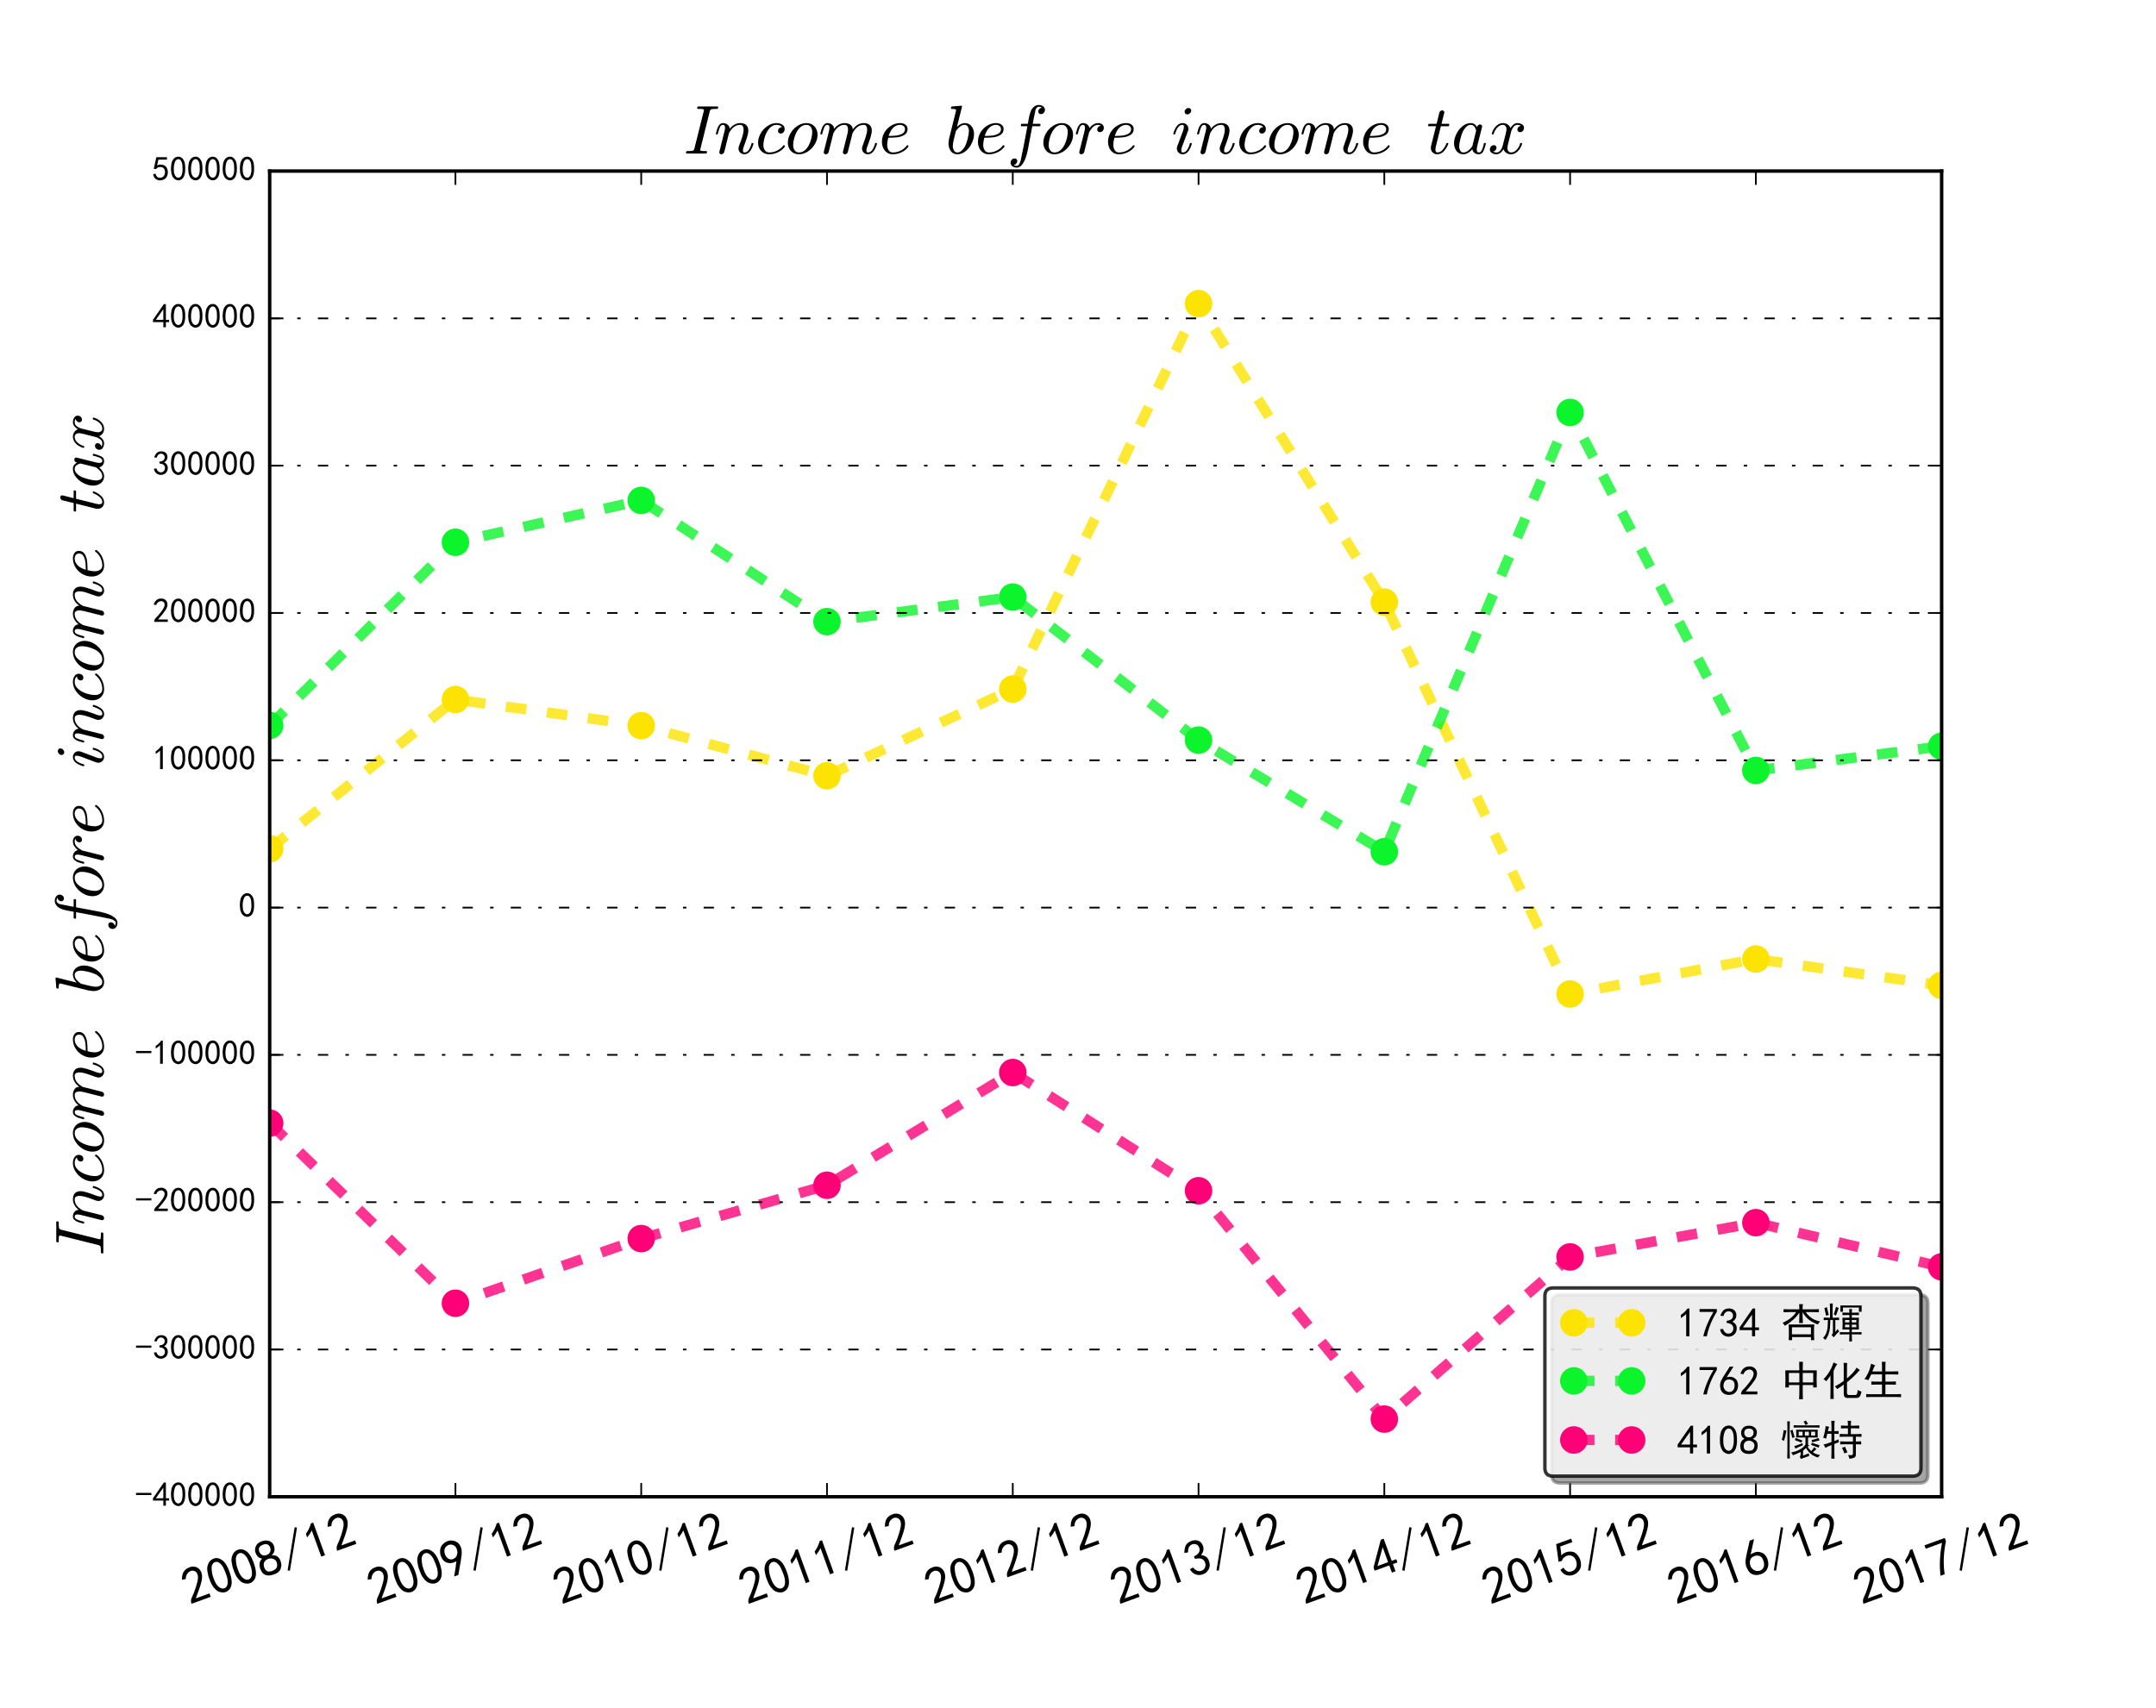 <?xml version="1.0" encoding="utf-8" standalone="no"?>
<!DOCTYPE svg PUBLIC "-//W3C//DTD SVG 1.1//EN"
  "http://www.w3.org/Graphics/SVG/1.1/DTD/svg11.dtd">
<!-- Created with matplotlib (http://matplotlib.org/) -->
<svg height="496pt" version="1.1" viewBox="0 0 626 496" width="626pt" xmlns="http://www.w3.org/2000/svg" xmlns:xlink="http://www.w3.org/1999/xlink">
 <defs>
  <style type="text/css">
*{stroke-linecap:butt;stroke-linejoin:round;stroke-miterlimit:100000;}
  </style>
 </defs>
 <g id="figure_1">
  <g id="patch_1">
   <path d="M 0 496.8 
L 626.4 496.8 
L 626.4 0 
L 0 0 
z
" style="fill:#ffffff;"/>
  </g>
  <g id="axes_1">
   <g id="patch_2">
    <path d="M 78.3 434.7 
L 563.76 434.7 
L 563.76 49.68 
L 78.3 49.68 
z
" style="fill:#ffffff;"/>
   </g>
   <g id="line2d_1">
    <path clip-path="url(#pea297aac55)" d="M 78.3 246.504 
L 132.24 203.152 
L 186.18 210.748 
L 240.12 225.302 
L 294.06 200.115 
L 348 88.187 
L 401.94 174.869 
L 455.88 288.674 
L 509.82 278.52 
L 563.76 286.173 
" style="fill:none;opacity:0.8;stroke:#fce302;stroke-dasharray:6,6;stroke-dashoffset:0.0;stroke-width:3.0;"/>
    <defs>
     <path d="M 0 3 
C 0.796 3 1.559 2.684 2.121 2.121 
C 2.684 1.559 3 0.796 3 0 
C 3 -0.796 2.684 -1.559 2.121 -2.121 
C 1.559 -2.684 0.796 -3 0 -3 
C -0.796 -3 -1.559 -2.684 -2.121 -2.121 
C -2.684 -1.559 -3 -0.796 -3 0 
C -3 0.796 -2.684 1.559 -2.121 2.121 
C -1.559 2.684 -0.796 3 0 3 
z
" id="m0017d7ee21" style="stroke:#fce302;stroke-width:2.0;"/>
    </defs>
    <g clip-path="url(#pea297aac55)">
     <use style="fill:#fce302;opacity:0.8;stroke:#fce302;stroke-width:2.0;" x="78.3" xlink:href="#m0017d7ee21" y="246.504"/>
     <use style="fill:#fce302;opacity:0.8;stroke:#fce302;stroke-width:2.0;" x="132.24" xlink:href="#m0017d7ee21" y="203.152"/>
     <use style="fill:#fce302;opacity:0.8;stroke:#fce302;stroke-width:2.0;" x="186.18" xlink:href="#m0017d7ee21" y="210.748"/>
     <use style="fill:#fce302;opacity:0.8;stroke:#fce302;stroke-width:2.0;" x="240.12" xlink:href="#m0017d7ee21" y="225.302"/>
     <use style="fill:#fce302;opacity:0.8;stroke:#fce302;stroke-width:2.0;" x="294.06" xlink:href="#m0017d7ee21" y="200.115"/>
     <use style="fill:#fce302;opacity:0.8;stroke:#fce302;stroke-width:2.0;" x="348.0" xlink:href="#m0017d7ee21" y="88.187"/>
     <use style="fill:#fce302;opacity:0.8;stroke:#fce302;stroke-width:2.0;" x="401.94" xlink:href="#m0017d7ee21" y="174.869"/>
     <use style="fill:#fce302;opacity:0.8;stroke:#fce302;stroke-width:2.0;" x="455.88" xlink:href="#m0017d7ee21" y="288.674"/>
     <use style="fill:#fce302;opacity:0.8;stroke:#fce302;stroke-width:2.0;" x="509.82" xlink:href="#m0017d7ee21" y="278.52"/>
     <use style="fill:#fce302;opacity:0.8;stroke:#fce302;stroke-width:2.0;" x="563.76" xlink:href="#m0017d7ee21" y="286.173"/>
    </g>
   </g>
   <g id="line2d_2">
    <path clip-path="url(#pea297aac55)" d="M 78.3 210.689 
L 132.24 157.489 
L 186.18 145.329 
L 240.12 180.534 
L 294.06 173.397 
L 348 214.947 
L 401.94 247.363 
L 455.88 119.794 
L 509.82 223.757 
L 563.76 216.72 
" style="fill:none;opacity:0.8;stroke:#0cf42b;stroke-dasharray:6,6;stroke-dashoffset:0.0;stroke-width:3.0;"/>
    <defs>
     <path d="M 0 3 
C 0.796 3 1.559 2.684 2.121 2.121 
C 2.684 1.559 3 0.796 3 0 
C 3 -0.796 2.684 -1.559 2.121 -2.121 
C 1.559 -2.684 0.796 -3 0 -3 
C -0.796 -3 -1.559 -2.684 -2.121 -2.121 
C -2.684 -1.559 -3 -0.796 -3 0 
C -3 0.796 -2.684 1.559 -2.121 2.121 
C -1.559 2.684 -0.796 3 0 3 
z
" id="md823244dc0" style="stroke:#0cf42b;stroke-width:2.0;"/>
    </defs>
    <g clip-path="url(#pea297aac55)">
     <use style="fill:#0cf42b;opacity:0.8;stroke:#0cf42b;stroke-width:2.0;" x="78.3" xlink:href="#md823244dc0" y="210.689"/>
     <use style="fill:#0cf42b;opacity:0.8;stroke:#0cf42b;stroke-width:2.0;" x="132.24" xlink:href="#md823244dc0" y="157.489"/>
     <use style="fill:#0cf42b;opacity:0.8;stroke:#0cf42b;stroke-width:2.0;" x="186.18" xlink:href="#md823244dc0" y="145.329"/>
     <use style="fill:#0cf42b;opacity:0.8;stroke:#0cf42b;stroke-width:2.0;" x="240.12" xlink:href="#md823244dc0" y="180.534"/>
     <use style="fill:#0cf42b;opacity:0.8;stroke:#0cf42b;stroke-width:2.0;" x="294.06" xlink:href="#md823244dc0" y="173.397"/>
     <use style="fill:#0cf42b;opacity:0.8;stroke:#0cf42b;stroke-width:2.0;" x="348.0" xlink:href="#md823244dc0" y="214.947"/>
     <use style="fill:#0cf42b;opacity:0.8;stroke:#0cf42b;stroke-width:2.0;" x="401.94" xlink:href="#md823244dc0" y="247.363"/>
     <use style="fill:#0cf42b;opacity:0.8;stroke:#0cf42b;stroke-width:2.0;" x="455.88" xlink:href="#md823244dc0" y="119.794"/>
     <use style="fill:#0cf42b;opacity:0.8;stroke:#0cf42b;stroke-width:2.0;" x="509.82" xlink:href="#md823244dc0" y="223.757"/>
     <use style="fill:#0cf42b;opacity:0.8;stroke:#0cf42b;stroke-width:2.0;" x="563.76" xlink:href="#md823244dc0" y="216.72"/>
    </g>
   </g>
   <g id="line2d_3">
    <path clip-path="url(#pea297aac55)" d="M 78.3 326.183 
L 132.24 378.489 
L 186.18 359.716 
L 240.12 344.225 
L 294.06 311.484 
L 348 345.82 
L 401.94 412.138 
L 455.88 365.043 
L 509.82 355.092 
L 563.76 367.927 
" style="fill:none;opacity:0.8;stroke:#ff0077;stroke-dasharray:6,6;stroke-dashoffset:0.0;stroke-width:3.0;"/>
    <defs>
     <path d="M 0 3 
C 0.796 3 1.559 2.684 2.121 2.121 
C 2.684 1.559 3 0.796 3 0 
C 3 -0.796 2.684 -1.559 2.121 -2.121 
C 1.559 -2.684 0.796 -3 0 -3 
C -0.796 -3 -1.559 -2.684 -2.121 -2.121 
C -2.684 -1.559 -3 -0.796 -3 0 
C -3 0.796 -2.684 1.559 -2.121 2.121 
C -1.559 2.684 -0.796 3 0 3 
z
" id="mdfba4d7183" style="stroke:#ff0077;stroke-width:2.0;"/>
    </defs>
    <g clip-path="url(#pea297aac55)">
     <use style="fill:#ff0077;opacity:0.8;stroke:#ff0077;stroke-width:2.0;" x="78.3" xlink:href="#mdfba4d7183" y="326.183"/>
     <use style="fill:#ff0077;opacity:0.8;stroke:#ff0077;stroke-width:2.0;" x="132.24" xlink:href="#mdfba4d7183" y="378.489"/>
     <use style="fill:#ff0077;opacity:0.8;stroke:#ff0077;stroke-width:2.0;" x="186.18" xlink:href="#mdfba4d7183" y="359.716"/>
     <use style="fill:#ff0077;opacity:0.8;stroke:#ff0077;stroke-width:2.0;" x="240.12" xlink:href="#mdfba4d7183" y="344.225"/>
     <use style="fill:#ff0077;opacity:0.8;stroke:#ff0077;stroke-width:2.0;" x="294.06" xlink:href="#mdfba4d7183" y="311.484"/>
     <use style="fill:#ff0077;opacity:0.8;stroke:#ff0077;stroke-width:2.0;" x="348.0" xlink:href="#mdfba4d7183" y="345.82"/>
     <use style="fill:#ff0077;opacity:0.8;stroke:#ff0077;stroke-width:2.0;" x="401.94" xlink:href="#mdfba4d7183" y="412.138"/>
     <use style="fill:#ff0077;opacity:0.8;stroke:#ff0077;stroke-width:2.0;" x="455.88" xlink:href="#mdfba4d7183" y="365.043"/>
     <use style="fill:#ff0077;opacity:0.8;stroke:#ff0077;stroke-width:2.0;" x="509.82" xlink:href="#mdfba4d7183" y="355.092"/>
     <use style="fill:#ff0077;opacity:0.8;stroke:#ff0077;stroke-width:2.0;" x="563.76" xlink:href="#mdfba4d7183" y="367.927"/>
    </g>
   </g>
   <g id="patch_3">
    <path d="M 78.3 434.7 
L 563.76 434.7 
" style="fill:none;stroke:#000000;stroke-linecap:square;stroke-linejoin:miter;"/>
   </g>
   <g id="patch_4">
    <path d="M 78.3 434.7 
L 78.3 49.68 
" style="fill:none;stroke:#000000;stroke-linecap:square;stroke-linejoin:miter;"/>
   </g>
   <g id="patch_5">
    <path d="M 78.3 49.68 
L 563.76 49.68 
" style="fill:none;stroke:#000000;stroke-linecap:square;stroke-linejoin:miter;"/>
   </g>
   <g id="patch_6">
    <path d="M 563.76 434.7 
L 563.76 49.68 
" style="fill:none;stroke:#000000;stroke-linecap:square;stroke-linejoin:miter;"/>
   </g>
   <g id="matplotlib.axis_1">
    <g id="xtick_1">
     <g id="line2d_4">
      <defs>
       <path d="M 0 0 
L 0 -4 
" id="m1310620a2b" style="stroke:#000000;stroke-width:0.5;"/>
      </defs>
      <g>
       <use style="stroke:#000000;stroke-width:0.5;" x="78.3" xlink:href="#m1310620a2b" y="434.7"/>
      </g>
     </g>
     <g id="line2d_5">
      <defs>
       <path d="M 0 0 
L 0 4 
" id="mc8fdaee29b" style="stroke:#000000;stroke-width:0.5;"/>
      </defs>
      <g>
       <use style="stroke:#000000;stroke-width:0.5;" x="78.3" xlink:href="#mc8fdaee29b" y="49.68"/>
      </g>
     </g>
     <g id="text_1">
      <!-- 2008/12 -->
      <defs>
       <path d="M 21.875 56.25 
Q 16.797 51.172 8.984 46.484 
L 8.984 53.906 
Q 18.75 60.547 25 69.531 
L 29.688 69.531 
L 29.688 2.344 
L 21.875 2.344 
z
" id="SimHei-31"/>
       <path d="M 4.688 3.906 
Q 5.078 9.766 10.156 14.453 
Q 15.234 19.141 23.047 29.094 
Q 30.859 39.062 33.203 44.531 
Q 35.547 50 34.953 53.906 
Q 34.375 57.812 31.25 60.344 
Q 28.125 62.891 24.016 62.5 
Q 19.922 62.109 16.203 59.375 
Q 12.5 56.641 10.547 51.172 
L 3.125 52.344 
Q 6.25 61.328 11.125 65.422 
Q 16.016 69.531 22.656 69.922 
Q 26.562 70.312 29.688 69.719 
Q 32.812 69.141 36.125 66.984 
Q 39.453 64.844 41.594 60.547 
Q 43.75 56.25 43.156 50.188 
Q 42.578 44.141 37.109 35.734 
Q 31.641 27.344 16.016 9.375 
L 44.141 9.375 
L 44.141 2.344 
L 4.688 2.344 
z
" id="SimHei-32"/>
       <path d="M 46.875 71.094 
L 5.469 -2.734 
L 1.562 -0.391 
L 42.969 73.438 
z
" id="SimHei-2f"/>
       <path d="M 2.734 16.797 
Q 2.734 26.172 5.078 30.656 
Q 7.422 35.156 12.891 37.891 
Q 8.203 40.625 6.641 43.938 
Q 5.078 47.266 4.875 51.562 
Q 4.688 55.859 6.047 58.984 
Q 7.422 62.109 10.156 64.844 
Q 12.891 67.578 16.203 68.547 
Q 19.531 69.531 23.438 69.531 
Q 27.344 69.531 30.469 68.75 
Q 33.594 67.969 37.109 65.422 
Q 40.625 62.891 42.188 58.203 
Q 43.75 53.516 41.984 47.266 
Q 40.234 41.016 32.812 37.5 
Q 39.453 35.547 42.188 31.438 
Q 44.922 27.344 44.922 21.484 
Q 44.922 15.625 43.156 12.109 
Q 41.406 8.594 39.25 6.25 
Q 37.109 3.906 33.391 2.531 
Q 29.688 1.172 24.016 1.172 
Q 18.359 1.172 14.25 2.531 
Q 10.156 3.906 7.422 6.641 
Q 4.688 9.375 3.703 13.078 
Q 2.734 16.797 2.734 26.172 
M 10.938 26.562 
Q 10.547 17.188 12.297 13.672 
Q 14.062 10.156 18.75 9.172 
Q 23.438 8.203 28.516 9.375 
Q 33.594 10.547 35.547 14.844 
Q 37.5 19.141 36.906 23.438 
Q 36.328 27.734 32.031 30.656 
Q 27.734 33.594 22.656 33.203 
Q 17.578 32.812 14.25 29.688 
Q 10.938 26.562 10.547 17.188 
M 12.109 56.25 
Q 12.109 48.438 14.844 44.922 
Q 17.578 41.406 23.438 41.406 
Q 29.297 41.406 32.219 44.922 
Q 35.156 48.438 34.953 53.312 
Q 34.766 58.203 31.438 60.547 
Q 28.125 62.891 22.453 62.5 
Q 16.797 62.109 14.453 59.172 
Q 12.109 56.25 12.109 48.438 
" id="SimHei-38"/>
       <path d="M 3.125 29.297 
Q 3.906 50 6.438 56.047 
Q 8.984 62.109 13.672 66.016 
Q 18.359 69.922 25.188 69.922 
Q 32.031 69.922 37.109 64.25 
Q 42.188 58.594 43.75 50 
Q 45.312 41.406 44.719 30.266 
Q 44.141 19.141 40.812 12.109 
Q 37.5 5.078 30.859 2.344 
Q 24.219 -0.391 17.578 2.922 
Q 10.938 6.25 8.203 11.719 
Q 5.469 17.188 4.297 23.234 
Q 3.125 29.297 3.906 50 
M 12.891 52.734 
Q 10.547 31.25 12.5 22.844 
Q 14.453 14.453 18.938 10.938 
Q 23.438 7.422 28.125 9.562 
Q 32.812 11.719 34.953 18.156 
Q 37.109 24.609 37.109 32.219 
Q 37.109 39.844 36.516 46.094 
Q 35.938 52.344 33 57.422 
Q 30.078 62.5 25.188 62.688 
Q 20.312 62.891 16.594 57.812 
Q 12.891 52.734 10.547 31.25 
" id="SimHei-30"/>
      </defs>
      <g transform="translate(55.076 466.347)rotate(-20.0)scale(0.15 -0.15)">
       <use xlink:href="#SimHei-32"/>
       <use x="50.0" xlink:href="#SimHei-30"/>
       <use x="100.0" xlink:href="#SimHei-30"/>
       <use x="150.0" xlink:href="#SimHei-38"/>
       <use x="200.0" xlink:href="#SimHei-2f"/>
       <use x="250.0" xlink:href="#SimHei-31"/>
       <use x="300.0" xlink:href="#SimHei-32"/>
      </g>
     </g>
    </g>
    <g id="xtick_2">
     <g id="line2d_6">
      <g>
       <use style="stroke:#000000;stroke-width:0.5;" x="132.24" xlink:href="#m1310620a2b" y="434.7"/>
      </g>
     </g>
     <g id="line2d_7">
      <g>
       <use style="stroke:#000000;stroke-width:0.5;" x="132.24" xlink:href="#mc8fdaee29b" y="49.68"/>
      </g>
     </g>
     <g id="text_2">
      <!-- 2009/12 -->
      <defs>
       <path d="M 12.5 1.172 
Q 21.094 15.625 26.562 27.344 
Q 16.797 25.781 10.344 29.875 
Q 3.906 33.984 2.531 41.016 
Q 1.172 48.047 2.734 53.703 
Q 4.297 59.375 7.609 63.078 
Q 10.938 66.797 15.625 68.359 
Q 20.312 69.922 24.016 69.922 
Q 27.734 69.922 31.641 68.359 
Q 35.547 66.797 38.672 63.672 
Q 41.797 60.547 42.969 57.219 
Q 44.141 53.906 44.141 48.625 
Q 44.141 43.359 40.234 35.156 
Q 36.328 26.953 21.094 1.172 
z
M 9.766 50 
Q 10.938 39.844 14.641 36.516 
Q 18.359 33.203 22.656 33.594 
Q 26.953 33.984 29.484 35.938 
Q 32.031 37.891 34.375 42.578 
Q 35.938 48.438 35.156 52.531 
Q 34.375 56.641 31.047 59.375 
Q 27.734 62.109 23.828 62.109 
Q 21.484 62.5 17.766 60.938 
Q 14.062 59.375 11.906 54.688 
Q 9.766 50 10.938 39.844 
" id="SimHei-39"/>
      </defs>
      <g transform="translate(109.016 466.347)rotate(-20.0)scale(0.15 -0.15)">
       <use xlink:href="#SimHei-32"/>
       <use x="50.0" xlink:href="#SimHei-30"/>
       <use x="100.0" xlink:href="#SimHei-30"/>
       <use x="150.0" xlink:href="#SimHei-39"/>
       <use x="200.0" xlink:href="#SimHei-2f"/>
       <use x="250.0" xlink:href="#SimHei-31"/>
       <use x="300.0" xlink:href="#SimHei-32"/>
      </g>
     </g>
    </g>
    <g id="xtick_3">
     <g id="line2d_8">
      <g>
       <use style="stroke:#000000;stroke-width:0.5;" x="186.18" xlink:href="#m1310620a2b" y="434.7"/>
      </g>
     </g>
     <g id="line2d_9">
      <g>
       <use style="stroke:#000000;stroke-width:0.5;" x="186.18" xlink:href="#mc8fdaee29b" y="49.68"/>
      </g>
     </g>
     <g id="text_3">
      <!-- 2010/12 -->
      <g transform="translate(162.956 466.347)rotate(-20.0)scale(0.15 -0.15)">
       <use xlink:href="#SimHei-32"/>
       <use x="50.0" xlink:href="#SimHei-30"/>
       <use x="100.0" xlink:href="#SimHei-31"/>
       <use x="150.0" xlink:href="#SimHei-30"/>
       <use x="200.0" xlink:href="#SimHei-2f"/>
       <use x="250.0" xlink:href="#SimHei-31"/>
       <use x="300.0" xlink:href="#SimHei-32"/>
      </g>
     </g>
    </g>
    <g id="xtick_4">
     <g id="line2d_10">
      <g>
       <use style="stroke:#000000;stroke-width:0.5;" x="240.12" xlink:href="#m1310620a2b" y="434.7"/>
      </g>
     </g>
     <g id="line2d_11">
      <g>
       <use style="stroke:#000000;stroke-width:0.5;" x="240.12" xlink:href="#mc8fdaee29b" y="49.68"/>
      </g>
     </g>
     <g id="text_4">
      <!-- 2011/12 -->
      <g transform="translate(216.896 466.347)rotate(-20.0)scale(0.15 -0.15)">
       <use xlink:href="#SimHei-32"/>
       <use x="50.0" xlink:href="#SimHei-30"/>
       <use x="100.0" xlink:href="#SimHei-31"/>
       <use x="150.0" xlink:href="#SimHei-31"/>
       <use x="200.0" xlink:href="#SimHei-2f"/>
       <use x="250.0" xlink:href="#SimHei-31"/>
       <use x="300.0" xlink:href="#SimHei-32"/>
      </g>
     </g>
    </g>
    <g id="xtick_5">
     <g id="line2d_12">
      <g>
       <use style="stroke:#000000;stroke-width:0.5;" x="294.06" xlink:href="#m1310620a2b" y="434.7"/>
      </g>
     </g>
     <g id="line2d_13">
      <g>
       <use style="stroke:#000000;stroke-width:0.5;" x="294.06" xlink:href="#mc8fdaee29b" y="49.68"/>
      </g>
     </g>
     <g id="text_5">
      <!-- 2012/12 -->
      <g transform="translate(270.836 466.347)rotate(-20.0)scale(0.15 -0.15)">
       <use xlink:href="#SimHei-32"/>
       <use x="50.0" xlink:href="#SimHei-30"/>
       <use x="100.0" xlink:href="#SimHei-31"/>
       <use x="150.0" xlink:href="#SimHei-32"/>
       <use x="200.0" xlink:href="#SimHei-2f"/>
       <use x="250.0" xlink:href="#SimHei-31"/>
       <use x="300.0" xlink:href="#SimHei-32"/>
      </g>
     </g>
    </g>
    <g id="xtick_6">
     <g id="line2d_14">
      <g>
       <use style="stroke:#000000;stroke-width:0.5;" x="348.0" xlink:href="#m1310620a2b" y="434.7"/>
      </g>
     </g>
     <g id="line2d_15">
      <g>
       <use style="stroke:#000000;stroke-width:0.5;" x="348.0" xlink:href="#mc8fdaee29b" y="49.68"/>
      </g>
     </g>
     <g id="text_6">
      <!-- 2013/12 -->
      <defs>
       <path d="M 3.906 19.141 
L 10.938 20.312 
Q 12.5 15.234 16.016 11.906 
Q 19.531 8.594 24.797 8.781 
Q 30.078 8.984 33.203 13.078 
Q 36.328 17.188 35.938 22.453 
Q 35.547 27.734 31.828 30.656 
Q 28.125 33.594 19.922 34.766 
L 19.922 39.844 
Q 28.125 40.625 31.828 44.141 
Q 35.547 47.656 35.156 53.312 
Q 34.766 58.984 30.078 61.516 
Q 25.391 64.062 20.109 62.109 
Q 14.844 60.156 11.719 51.172 
L 4.688 52.344 
Q 7.031 59.375 11.125 64.062 
Q 15.234 68.75 22.266 69.531 
Q 29.297 70.312 34.562 67.766 
Q 39.844 65.234 41.984 59.953 
Q 44.141 54.688 42.578 48.438 
Q 41.016 42.188 33.594 37.5 
Q 39.062 35.156 41.984 30.469 
Q 44.922 25.781 43.938 18.156 
Q 42.969 10.547 37.109 5.859 
Q 31.25 1.172 23.828 1.359 
Q 16.406 1.562 10.938 6.047 
Q 5.469 10.547 3.906 19.141 
" id="SimHei-33"/>
      </defs>
      <g transform="translate(324.776 466.347)rotate(-20.0)scale(0.15 -0.15)">
       <use xlink:href="#SimHei-32"/>
       <use x="50.0" xlink:href="#SimHei-30"/>
       <use x="100.0" xlink:href="#SimHei-31"/>
       <use x="150.0" xlink:href="#SimHei-33"/>
       <use x="200.0" xlink:href="#SimHei-2f"/>
       <use x="250.0" xlink:href="#SimHei-31"/>
       <use x="300.0" xlink:href="#SimHei-32"/>
      </g>
     </g>
    </g>
    <g id="xtick_7">
     <g id="line2d_16">
      <g>
       <use style="stroke:#000000;stroke-width:0.5;" x="401.94" xlink:href="#m1310620a2b" y="434.7"/>
      </g>
     </g>
     <g id="line2d_17">
      <g>
       <use style="stroke:#000000;stroke-width:0.5;" x="401.94" xlink:href="#mc8fdaee29b" y="49.68"/>
      </g>
     </g>
     <g id="text_7">
      <!-- 2014/12 -->
      <defs>
       <path d="M 31.25 17.188 
L 1.172 17.188 
L 1.172 23.828 
L 32.812 69.531 
L 38.672 69.531 
L 38.672 23.828 
L 48.047 23.828 
L 48.047 17.188 
L 38.672 17.188 
L 38.672 2.344 
L 31.25 2.344 
z
M 31.25 23.828 
L 31.25 54.688 
L 9.375 23.828 
z
" id="SimHei-34"/>
      </defs>
      <g transform="translate(378.716 466.347)rotate(-20.0)scale(0.15 -0.15)">
       <use xlink:href="#SimHei-32"/>
       <use x="50.0" xlink:href="#SimHei-30"/>
       <use x="100.0" xlink:href="#SimHei-31"/>
       <use x="150.0" xlink:href="#SimHei-34"/>
       <use x="200.0" xlink:href="#SimHei-2f"/>
       <use x="250.0" xlink:href="#SimHei-31"/>
       <use x="300.0" xlink:href="#SimHei-32"/>
      </g>
     </g>
    </g>
    <g id="xtick_8">
     <g id="line2d_18">
      <g>
       <use style="stroke:#000000;stroke-width:0.5;" x="455.88" xlink:href="#m1310620a2b" y="434.7"/>
      </g>
     </g>
     <g id="line2d_19">
      <g>
       <use style="stroke:#000000;stroke-width:0.5;" x="455.88" xlink:href="#mc8fdaee29b" y="49.68"/>
      </g>
     </g>
     <g id="text_8">
      <!-- 2015/12 -->
      <defs>
       <path d="M 8.594 20.703 
Q 11.328 10.156 17.969 8.984 
Q 24.609 7.812 28.703 10.344 
Q 32.812 12.891 34.562 16.984 
Q 36.328 21.094 36.125 26.172 
Q 35.938 31.25 33.391 34.766 
Q 30.859 38.281 26.953 39.453 
Q 23.047 40.625 18.156 39.453 
Q 13.281 38.281 10.156 33.984 
L 3.516 34.766 
Q 4.297 37.109 10.938 68.359 
L 41.797 68.359 
L 41.797 61.328 
L 16.797 61.328 
Q 14.844 50.781 12.891 44.531 
Q 18.75 47.266 23.828 47.062 
Q 28.906 46.875 33.594 44.719 
Q 38.281 42.578 40.422 38.859 
Q 42.578 35.156 43.547 31.438 
Q 44.531 27.734 44.328 23.438 
Q 44.141 19.141 42.578 14.641 
Q 41.016 10.156 37.891 7.219 
Q 34.766 4.297 30.266 2.531 
Q 25.781 0.781 19.922 1.172 
Q 14.062 1.562 8.781 5.469 
Q 3.516 9.375 1.562 18.75 
z
" id="SimHei-35"/>
      </defs>
      <g transform="translate(432.656 466.347)rotate(-20.0)scale(0.15 -0.15)">
       <use xlink:href="#SimHei-32"/>
       <use x="50.0" xlink:href="#SimHei-30"/>
       <use x="100.0" xlink:href="#SimHei-31"/>
       <use x="150.0" xlink:href="#SimHei-35"/>
       <use x="200.0" xlink:href="#SimHei-2f"/>
       <use x="250.0" xlink:href="#SimHei-31"/>
       <use x="300.0" xlink:href="#SimHei-32"/>
      </g>
     </g>
    </g>
    <g id="xtick_9">
     <g id="line2d_20">
      <g>
       <use style="stroke:#000000;stroke-width:0.5;" x="509.82" xlink:href="#m1310620a2b" y="434.7"/>
      </g>
     </g>
     <g id="line2d_21">
      <g>
       <use style="stroke:#000000;stroke-width:0.5;" x="509.82" xlink:href="#mc8fdaee29b" y="49.68"/>
      </g>
     </g>
     <g id="text_9">
      <!-- 2016/12 -->
      <defs>
       <path d="M 3.516 19.531 
Q 4.297 30.859 6.047 34.766 
Q 7.812 38.672 11.328 44.531 
L 27.344 69.531 
L 36.328 69.531 
L 19.922 43.75 
Q 30.469 46.484 36.719 42.969 
Q 42.969 39.453 45.109 34.953 
Q 47.266 30.469 47.453 25.188 
Q 47.656 19.922 45.891 14.844 
Q 44.141 9.766 39.641 5.656 
Q 35.156 1.562 27.141 1.172 
Q 19.141 0.781 13.469 4.094 
Q 7.812 7.422 5.656 13.469 
Q 3.516 19.531 4.297 30.859 
M 12.5 16.016 
Q 19.531 8.594 25.391 8.203 
Q 31.25 7.812 35.156 12.109 
Q 39.062 16.406 39.062 24.609 
Q 39.062 32.812 34.172 35.938 
Q 29.297 39.062 23.234 38.281 
Q 17.188 37.5 14.453 32.422 
Q 11.719 27.344 12.109 21.672 
Q 12.5 16.016 19.531 8.594 
" id="SimHei-36"/>
      </defs>
      <g transform="translate(486.596 466.347)rotate(-20.0)scale(0.15 -0.15)">
       <use xlink:href="#SimHei-32"/>
       <use x="50.0" xlink:href="#SimHei-30"/>
       <use x="100.0" xlink:href="#SimHei-31"/>
       <use x="150.0" xlink:href="#SimHei-36"/>
       <use x="200.0" xlink:href="#SimHei-2f"/>
       <use x="250.0" xlink:href="#SimHei-31"/>
       <use x="300.0" xlink:href="#SimHei-32"/>
      </g>
     </g>
    </g>
    <g id="xtick_10">
     <g id="line2d_22">
      <g>
       <use style="stroke:#000000;stroke-width:0.5;" x="563.76" xlink:href="#m1310620a2b" y="434.7"/>
      </g>
     </g>
     <g id="line2d_23">
      <g>
       <use style="stroke:#000000;stroke-width:0.5;" x="563.76" xlink:href="#mc8fdaee29b" y="49.68"/>
      </g>
     </g>
     <g id="text_10">
      <!-- 2017/12 -->
      <defs>
       <path d="M 13.281 2.344 
Q 20.312 32.031 37.891 61.328 
L 4.297 61.328 
L 4.297 68.359 
L 46.094 68.359 
L 46.094 61.719 
Q 27.734 32.031 21.875 2.344 
L 13.281 2.344 
z
" id="SimHei-37"/>
      </defs>
      <g transform="translate(540.536 466.347)rotate(-20.0)scale(0.15 -0.15)">
       <use xlink:href="#SimHei-32"/>
       <use x="50.0" xlink:href="#SimHei-30"/>
       <use x="100.0" xlink:href="#SimHei-31"/>
       <use x="150.0" xlink:href="#SimHei-37"/>
       <use x="200.0" xlink:href="#SimHei-2f"/>
       <use x="250.0" xlink:href="#SimHei-31"/>
       <use x="300.0" xlink:href="#SimHei-32"/>
      </g>
     </g>
    </g>
   </g>
   <g id="matplotlib.axis_2">
    <g id="ytick_1">
     <g id="line2d_24">
      <path clip-path="url(#pea297aac55)" d="M 78.3 434.7 
L 563.76 434.7 
" style="fill:none;stroke:#000000;stroke-dasharray:3,5,1,5;stroke-dashoffset:0.0;stroke-width:0.5;"/>
     </g>
     <g id="line2d_25">
      <defs>
       <path d="M 0 0 
L 4 0 
" id="m45d534f070" style="stroke:#000000;stroke-width:0.5;"/>
      </defs>
      <g>
       <use style="stroke:#000000;stroke-width:0.5;" x="78.3" xlink:href="#m45d534f070" y="434.7"/>
      </g>
     </g>
     <g id="line2d_26">
      <defs>
       <path d="M 0 0 
L -4 0 
" id="mf73321e20f" style="stroke:#000000;stroke-width:0.5;"/>
      </defs>
      <g>
       <use style="stroke:#000000;stroke-width:0.5;" x="563.76" xlink:href="#mf73321e20f" y="434.7"/>
      </g>
     </g>
     <g id="text_11">
      <!-- -400000 -->
      <defs>
       <path d="M 46.484 33.203 
L 1.953 33.203 
L 1.953 39.453 
L 46.484 39.453 
z
" id="SimHei-2d"/>
      </defs>
      <g transform="translate(39.3 437.512)scale(0.1 -0.1)">
       <use xlink:href="#SimHei-2d"/>
       <use x="50.0" xlink:href="#SimHei-34"/>
       <use x="100.0" xlink:href="#SimHei-30"/>
       <use x="150.0" xlink:href="#SimHei-30"/>
       <use x="200.0" xlink:href="#SimHei-30"/>
       <use x="250.0" xlink:href="#SimHei-30"/>
       <use x="300.0" xlink:href="#SimHei-30"/>
      </g>
     </g>
    </g>
    <g id="ytick_2">
     <g id="line2d_27">
      <path clip-path="url(#pea297aac55)" d="M 78.3 391.92 
L 563.76 391.92 
" style="fill:none;stroke:#000000;stroke-dasharray:3,5,1,5;stroke-dashoffset:0.0;stroke-width:0.5;"/>
     </g>
     <g id="line2d_28">
      <g>
       <use style="stroke:#000000;stroke-width:0.5;" x="78.3" xlink:href="#m45d534f070" y="391.92"/>
      </g>
     </g>
     <g id="line2d_29">
      <g>
       <use style="stroke:#000000;stroke-width:0.5;" x="563.76" xlink:href="#mf73321e20f" y="391.92"/>
      </g>
     </g>
     <g id="text_12">
      <!-- -300000 -->
      <g transform="translate(39.3 394.733)scale(0.1 -0.1)">
       <use xlink:href="#SimHei-2d"/>
       <use x="50.0" xlink:href="#SimHei-33"/>
       <use x="100.0" xlink:href="#SimHei-30"/>
       <use x="150.0" xlink:href="#SimHei-30"/>
       <use x="200.0" xlink:href="#SimHei-30"/>
       <use x="250.0" xlink:href="#SimHei-30"/>
       <use x="300.0" xlink:href="#SimHei-30"/>
      </g>
     </g>
    </g>
    <g id="ytick_3">
     <g id="line2d_30">
      <path clip-path="url(#pea297aac55)" d="M 78.3 349.14 
L 563.76 349.14 
" style="fill:none;stroke:#000000;stroke-dasharray:3,5,1,5;stroke-dashoffset:0.0;stroke-width:0.5;"/>
     </g>
     <g id="line2d_31">
      <g>
       <use style="stroke:#000000;stroke-width:0.5;" x="78.3" xlink:href="#m45d534f070" y="349.14"/>
      </g>
     </g>
     <g id="line2d_32">
      <g>
       <use style="stroke:#000000;stroke-width:0.5;" x="563.76" xlink:href="#mf73321e20f" y="349.14"/>
      </g>
     </g>
     <g id="text_13">
      <!-- -200000 -->
      <g transform="translate(39.3 351.952)scale(0.1 -0.1)">
       <use xlink:href="#SimHei-2d"/>
       <use x="50.0" xlink:href="#SimHei-32"/>
       <use x="100.0" xlink:href="#SimHei-30"/>
       <use x="150.0" xlink:href="#SimHei-30"/>
       <use x="200.0" xlink:href="#SimHei-30"/>
       <use x="250.0" xlink:href="#SimHei-30"/>
       <use x="300.0" xlink:href="#SimHei-30"/>
      </g>
     </g>
    </g>
    <g id="ytick_4">
     <g id="line2d_33">
      <path clip-path="url(#pea297aac55)" d="M 78.3 306.36 
L 563.76 306.36 
" style="fill:none;stroke:#000000;stroke-dasharray:3,5,1,5;stroke-dashoffset:0.0;stroke-width:0.5;"/>
     </g>
     <g id="line2d_34">
      <g>
       <use style="stroke:#000000;stroke-width:0.5;" x="78.3" xlink:href="#m45d534f070" y="306.36"/>
      </g>
     </g>
     <g id="line2d_35">
      <g>
       <use style="stroke:#000000;stroke-width:0.5;" x="563.76" xlink:href="#mf73321e20f" y="306.36"/>
      </g>
     </g>
     <g id="text_14">
      <!-- -100000 -->
      <g transform="translate(39.3 309.173)scale(0.1 -0.1)">
       <use xlink:href="#SimHei-2d"/>
       <use x="50.0" xlink:href="#SimHei-31"/>
       <use x="100.0" xlink:href="#SimHei-30"/>
       <use x="150.0" xlink:href="#SimHei-30"/>
       <use x="200.0" xlink:href="#SimHei-30"/>
       <use x="250.0" xlink:href="#SimHei-30"/>
       <use x="300.0" xlink:href="#SimHei-30"/>
      </g>
     </g>
    </g>
    <g id="ytick_5">
     <g id="line2d_36">
      <path clip-path="url(#pea297aac55)" d="M 78.3 263.58 
L 563.76 263.58 
" style="fill:none;stroke:#000000;stroke-dasharray:3,5,1,5;stroke-dashoffset:0.0;stroke-width:0.5;"/>
     </g>
     <g id="line2d_37">
      <g>
       <use style="stroke:#000000;stroke-width:0.5;" x="78.3" xlink:href="#m45d534f070" y="263.58"/>
      </g>
     </g>
     <g id="line2d_38">
      <g>
       <use style="stroke:#000000;stroke-width:0.5;" x="563.76" xlink:href="#mf73321e20f" y="263.58"/>
      </g>
     </g>
     <g id="text_15">
      <!-- 0 -->
      <g transform="translate(69.3 266.392)scale(0.1 -0.1)">
       <use xlink:href="#SimHei-30"/>
      </g>
     </g>
    </g>
    <g id="ytick_6">
     <g id="line2d_39">
      <path clip-path="url(#pea297aac55)" d="M 78.3 220.8 
L 563.76 220.8 
" style="fill:none;stroke:#000000;stroke-dasharray:3,5,1,5;stroke-dashoffset:0.0;stroke-width:0.5;"/>
     </g>
     <g id="line2d_40">
      <g>
       <use style="stroke:#000000;stroke-width:0.5;" x="78.3" xlink:href="#m45d534f070" y="220.8"/>
      </g>
     </g>
     <g id="line2d_41">
      <g>
       <use style="stroke:#000000;stroke-width:0.5;" x="563.76" xlink:href="#mf73321e20f" y="220.8"/>
      </g>
     </g>
     <g id="text_16">
      <!-- 100000 -->
      <g transform="translate(44.3 223.613)scale(0.1 -0.1)">
       <use xlink:href="#SimHei-31"/>
       <use x="50.0" xlink:href="#SimHei-30"/>
       <use x="100.0" xlink:href="#SimHei-30"/>
       <use x="150.0" xlink:href="#SimHei-30"/>
       <use x="200.0" xlink:href="#SimHei-30"/>
       <use x="250.0" xlink:href="#SimHei-30"/>
      </g>
     </g>
    </g>
    <g id="ytick_7">
     <g id="line2d_42">
      <path clip-path="url(#pea297aac55)" d="M 78.3 178.02 
L 563.76 178.02 
" style="fill:none;stroke:#000000;stroke-dasharray:3,5,1,5;stroke-dashoffset:0.0;stroke-width:0.5;"/>
     </g>
     <g id="line2d_43">
      <g>
       <use style="stroke:#000000;stroke-width:0.5;" x="78.3" xlink:href="#m45d534f070" y="178.02"/>
      </g>
     </g>
     <g id="line2d_44">
      <g>
       <use style="stroke:#000000;stroke-width:0.5;" x="563.76" xlink:href="#mf73321e20f" y="178.02"/>
      </g>
     </g>
     <g id="text_17">
      <!-- 200000 -->
      <g transform="translate(44.3 180.833)scale(0.1 -0.1)">
       <use xlink:href="#SimHei-32"/>
       <use x="50.0" xlink:href="#SimHei-30"/>
       <use x="100.0" xlink:href="#SimHei-30"/>
       <use x="150.0" xlink:href="#SimHei-30"/>
       <use x="200.0" xlink:href="#SimHei-30"/>
       <use x="250.0" xlink:href="#SimHei-30"/>
      </g>
     </g>
    </g>
    <g id="ytick_8">
     <g id="line2d_45">
      <path clip-path="url(#pea297aac55)" d="M 78.3 135.24 
L 563.76 135.24 
" style="fill:none;stroke:#000000;stroke-dasharray:3,5,1,5;stroke-dashoffset:0.0;stroke-width:0.5;"/>
     </g>
     <g id="line2d_46">
      <g>
       <use style="stroke:#000000;stroke-width:0.5;" x="78.3" xlink:href="#m45d534f070" y="135.24"/>
      </g>
     </g>
     <g id="line2d_47">
      <g>
       <use style="stroke:#000000;stroke-width:0.5;" x="563.76" xlink:href="#mf73321e20f" y="135.24"/>
      </g>
     </g>
     <g id="text_18">
      <!-- 300000 -->
      <g transform="translate(44.3 138.053)scale(0.1 -0.1)">
       <use xlink:href="#SimHei-33"/>
       <use x="50.0" xlink:href="#SimHei-30"/>
       <use x="100.0" xlink:href="#SimHei-30"/>
       <use x="150.0" xlink:href="#SimHei-30"/>
       <use x="200.0" xlink:href="#SimHei-30"/>
       <use x="250.0" xlink:href="#SimHei-30"/>
      </g>
     </g>
    </g>
    <g id="ytick_9">
     <g id="line2d_48">
      <path clip-path="url(#pea297aac55)" d="M 78.3 92.46 
L 563.76 92.46 
" style="fill:none;stroke:#000000;stroke-dasharray:3,5,1,5;stroke-dashoffset:0.0;stroke-width:0.5;"/>
     </g>
     <g id="line2d_49">
      <g>
       <use style="stroke:#000000;stroke-width:0.5;" x="78.3" xlink:href="#m45d534f070" y="92.46"/>
      </g>
     </g>
     <g id="line2d_50">
      <g>
       <use style="stroke:#000000;stroke-width:0.5;" x="563.76" xlink:href="#mf73321e20f" y="92.46"/>
      </g>
     </g>
     <g id="text_19">
      <!-- 400000 -->
      <g transform="translate(44.3 95.272)scale(0.1 -0.1)">
       <use xlink:href="#SimHei-34"/>
       <use x="50.0" xlink:href="#SimHei-30"/>
       <use x="100.0" xlink:href="#SimHei-30"/>
       <use x="150.0" xlink:href="#SimHei-30"/>
       <use x="200.0" xlink:href="#SimHei-30"/>
       <use x="250.0" xlink:href="#SimHei-30"/>
      </g>
     </g>
    </g>
    <g id="ytick_10">
     <g id="line2d_51">
      <path clip-path="url(#pea297aac55)" d="M 78.3 49.68 
L 563.76 49.68 
" style="fill:none;stroke:#000000;stroke-dasharray:3,5,1,5;stroke-dashoffset:0.0;stroke-width:0.5;"/>
     </g>
     <g id="line2d_52">
      <g>
       <use style="stroke:#000000;stroke-width:0.5;" x="78.3" xlink:href="#m45d534f070" y="49.68"/>
      </g>
     </g>
     <g id="line2d_53">
      <g>
       <use style="stroke:#000000;stroke-width:0.5;" x="563.76" xlink:href="#mf73321e20f" y="49.68"/>
      </g>
     </g>
     <g id="text_20">
      <!-- 500000 -->
      <g transform="translate(44.3 52.492)scale(0.1 -0.1)">
       <use xlink:href="#SimHei-35"/>
       <use x="50.0" xlink:href="#SimHei-30"/>
       <use x="100.0" xlink:href="#SimHei-30"/>
       <use x="150.0" xlink:href="#SimHei-30"/>
       <use x="200.0" xlink:href="#SimHei-30"/>
       <use x="250.0" xlink:href="#SimHei-30"/>
      </g>
     </g>
    </g>
    <g id="text_21">
     <!-- $Income$ $before$ $income$ $tax$ -->
     <defs>
      <path d="M 4.203 0 
Q 3.219 0 3.219 1.312 
Q 3.609 3.516 4.5 3.516 
Q 10.406 3.516 12.5 3.906 
Q 14.797 4.438 15.375 6.891 
L 29.109 61.812 
Q 29.297 62.797 29.297 63.094 
Q 29.297 63.719 28.969 63.984 
Q 28.656 64.266 27.984 64.406 
Q 25.984 64.797 20.406 64.797 
Q 19.391 64.797 19.391 66.109 
Q 19.734 67.391 19.922 67.844 
Q 20.125 68.312 21.094 68.312 
L 49.031 68.312 
Q 50 68.312 50 67 
Q 49.953 66.75 49.797 66.156 
Q 49.656 65.578 49.406 65.188 
Q 49.172 64.797 48.688 64.797 
Q 42.828 64.797 40.578 64.406 
Q 38.375 63.875 37.797 61.375 
L 24.125 6.5 
Q 23.875 5.281 23.875 5.172 
Q 23.875 4.938 23.953 4.719 
Q 24.031 4.5 24.25 4.328 
Q 24.469 4.156 24.688 4.078 
Q 24.906 4 25.203 3.906 
Q 27.094 3.516 32.812 3.516 
Q 33.797 3.516 33.797 2.203 
Q 33.453 0.781 33.25 0.391 
Q 33.062 0 32.078 0 
z
" id="Cmmi10-49"/>
      <path d="M 20.125 -1.125 
Q 15.375 -1.125 11.688 1.125 
Q 8.016 3.375 6 7.172 
Q 4 10.984 4 15.828 
Q 4 22.609 7.781 29.25 
Q 11.578 35.891 17.844 40.031 
Q 24.125 44.188 31 44.188 
Q 34.719 44.188 37.625 42.922 
Q 40.531 41.656 42.672 39.359 
Q 44.828 37.062 45.969 33.984 
Q 47.125 30.906 47.125 27.297 
Q 47.125 22.078 44.922 17.016 
Q 42.719 11.969 38.891 7.844 
Q 35.062 3.719 30.125 1.297 
Q 25.203 -1.125 20.125 -1.125 
M 20.312 1.516 
Q 24.75 1.516 28.438 4.531 
Q 32.125 7.562 34.484 12.172 
Q 36.859 16.797 38.125 21.922 
Q 39.406 27.047 39.406 31.203 
Q 39.406 35.547 37.234 38.578 
Q 35.062 41.609 30.812 41.609 
Q 24.953 41.609 20.547 36.594 
Q 16.156 31.594 13.938 24.625 
Q 11.719 17.672 11.719 11.922 
Q 11.719 7.562 13.938 4.531 
Q 16.156 1.516 20.312 1.516 
" id="Cmmi10-6f"/>
      <path d="M 7.812 2.875 
Q 9.578 1.516 12.797 1.516 
Q 15.922 1.516 18.312 4.516 
Q 20.703 7.516 21.578 11.078 
L 26.125 28.812 
Q 27.203 33.641 27.203 35.406 
Q 27.203 37.891 25.812 39.75 
Q 24.422 41.609 21.922 41.609 
Q 18.75 41.609 15.969 39.625 
Q 13.188 37.641 11.281 34.594 
Q 9.375 31.547 8.594 28.422 
Q 8.406 27.781 7.812 27.781 
L 6.594 27.781 
Q 5.812 27.781 5.812 28.719 
L 5.812 29 
Q 6.781 32.719 9.125 36.25 
Q 11.469 39.797 14.859 41.984 
Q 18.266 44.188 22.125 44.188 
Q 25.781 44.188 28.734 42.234 
Q 31.688 40.281 32.906 36.922 
Q 34.625 39.984 37.281 42.078 
Q 39.938 44.188 43.109 44.188 
Q 45.266 44.188 47.5 43.422 
Q 49.75 42.672 51.172 41.109 
Q 52.594 39.547 52.594 37.203 
Q 52.594 34.672 50.953 32.828 
Q 49.312 31 46.781 31 
Q 45.172 31 44.094 32.031 
Q 43.016 33.062 43.016 34.625 
Q 43.016 36.719 44.453 38.297 
Q 45.906 39.891 47.906 40.188 
Q 46.094 41.609 42.922 41.609 
Q 39.703 41.609 37.328 38.625 
Q 34.969 35.641 33.984 31.984 
L 29.594 14.312 
Q 28.516 10.297 28.516 7.719 
Q 28.516 5.172 29.953 3.344 
Q 31.391 1.516 33.797 1.516 
Q 38.484 1.516 42.156 5.641 
Q 45.844 9.766 47.016 14.703 
Q 47.219 15.281 47.797 15.281 
L 49.031 15.281 
Q 49.422 15.281 49.656 15.016 
Q 49.906 14.75 49.906 14.406 
Q 49.906 14.312 49.812 14.109 
Q 48.391 8.156 43.844 3.516 
Q 39.312 -1.125 33.594 -1.125 
Q 29.938 -1.125 26.984 0.844 
Q 24.031 2.828 22.797 6.203 
Q 21.234 3.266 18.469 1.062 
Q 15.719 -1.125 12.594 -1.125 
Q 10.453 -1.125 8.172 -0.359 
Q 5.906 0.391 4.484 1.953 
Q 3.078 3.516 3.078 5.906 
Q 3.078 8.25 4.703 10.172 
Q 6.344 12.109 8.797 12.109 
Q 10.453 12.109 11.578 11.109 
Q 12.703 10.109 12.703 8.5 
Q 12.703 6.391 11.297 4.828 
Q 9.906 3.266 7.812 2.875 
" id="Cmmi10-78"/>
      <path d="M 17.391 -1.125 
Q 11.078 -1.125 7.438 3.641 
Q 3.812 8.406 3.812 14.891 
Q 3.812 21.297 7.125 28.172 
Q 10.453 35.062 16.094 39.625 
Q 21.734 44.188 28.219 44.188 
Q 31.203 44.188 33.547 42.578 
Q 35.891 40.969 37.203 38.188 
Q 38.328 42.188 41.609 42.188 
Q 42.875 42.188 43.719 41.422 
Q 44.578 40.672 44.578 39.406 
Q 44.578 39.109 44.547 38.953 
Q 44.531 38.812 44.484 38.625 
L 37.5 10.688 
Q 36.812 7.719 36.812 5.812 
Q 36.812 1.516 39.703 1.516 
Q 42.828 1.516 44.453 5.484 
Q 46.094 9.469 47.219 14.703 
Q 47.406 15.281 48 15.281 
L 49.219 15.281 
Q 49.609 15.281 49.844 14.938 
Q 50.094 14.594 50.094 14.312 
Q 48.344 7.328 46.266 3.094 
Q 44.188 -1.125 39.5 -1.125 
Q 36.141 -1.125 33.547 0.844 
Q 30.953 2.828 30.328 6.109 
Q 23.875 -1.125 17.391 -1.125 
M 17.484 1.516 
Q 21.094 1.516 24.484 4.219 
Q 27.875 6.938 30.328 10.594 
Q 30.422 10.688 30.422 10.891 
L 35.797 32.625 
L 35.891 32.906 
Q 35.297 36.469 33.312 39.031 
Q 31.344 41.609 27.984 41.609 
Q 24.609 41.609 21.703 38.844 
Q 18.797 36.078 16.797 32.328 
Q 14.844 28.328 13.062 21.344 
Q 11.281 14.359 11.281 10.5 
Q 11.281 7.031 12.766 4.266 
Q 14.266 1.516 17.484 1.516 
" id="Cmmi10-61"/>
      <path d="M 7.719 1.703 
Q 7.719 2.297 7.812 2.594 
L 15.281 32.422 
Q 16.016 35.203 16.016 37.312 
Q 16.016 41.609 13.094 41.609 
Q 9.969 41.609 8.453 37.859 
Q 6.938 34.125 5.516 28.422 
Q 5.516 28.125 5.219 27.953 
Q 4.938 27.781 4.688 27.781 
L 3.516 27.781 
Q 3.172 27.781 2.922 28.141 
Q 2.688 28.516 2.688 28.812 
Q 3.766 33.156 4.766 36.172 
Q 5.766 39.203 7.891 41.688 
Q 10.016 44.188 13.188 44.188 
Q 16.938 44.188 19.812 41.812 
Q 22.703 39.453 22.703 35.797 
Q 25.688 39.703 29.688 41.938 
Q 33.688 44.188 38.188 44.188 
Q 41.75 44.188 44.328 42.969 
Q 46.922 41.75 48.359 39.281 
Q 49.812 36.812 49.812 33.406 
Q 49.812 29.297 47.969 23.484 
Q 46.141 17.672 43.406 10.5 
Q 42 7.234 42 4.5 
Q 42 1.516 44.281 1.516 
Q 48.188 1.516 50.797 5.703 
Q 53.422 9.906 54.5 14.703 
Q 54.688 15.281 55.328 15.281 
L 56.5 15.281 
Q 56.891 15.281 57.156 15.031 
Q 57.422 14.797 57.422 14.406 
Q 57.422 14.312 57.328 14.109 
Q 55.953 8.453 52.562 3.656 
Q 49.172 -1.125 44.094 -1.125 
Q 40.578 -1.125 38.078 1.297 
Q 35.594 3.719 35.594 7.172 
Q 35.594 9.031 36.375 11.078 
Q 37.641 14.359 39.281 18.891 
Q 40.922 23.438 41.969 27.578 
Q 43.016 31.734 43.016 34.906 
Q 43.016 37.703 41.859 39.656 
Q 40.719 41.609 37.984 41.609 
Q 34.328 41.609 31.25 39.984 
Q 28.172 38.375 25.875 35.719 
Q 23.578 33.062 21.688 29.391 
L 14.891 2.203 
Q 14.547 0.828 13.344 -0.141 
Q 12.156 -1.125 10.688 -1.125 
Q 9.469 -1.125 8.594 -0.344 
Q 7.719 0.438 7.719 1.703 
" id="Cmmi10-6e"/>
      <path id="SimHei-20"/>
      <path d="M 7.812 7.172 
Q 7.812 9.031 8.594 11.078 
L 16.703 32.625 
Q 18.016 36.281 18.016 38.625 
Q 18.016 41.609 15.828 41.609 
Q 11.859 41.609 9.297 37.531 
Q 6.734 33.453 5.516 28.422 
Q 5.328 27.781 4.688 27.781 
L 3.516 27.781 
Q 2.688 27.781 2.688 28.719 
L 2.688 29 
Q 4.297 34.969 7.609 39.578 
Q 10.938 44.188 16.016 44.188 
Q 19.578 44.188 22.047 41.844 
Q 24.516 39.5 24.516 35.891 
Q 24.516 34.031 23.688 31.984 
L 15.578 10.5 
Q 14.203 7.172 14.203 4.5 
Q 14.203 1.516 16.5 1.516 
Q 20.406 1.516 23.016 5.688 
Q 25.641 9.859 26.703 14.703 
Q 26.906 15.281 27.484 15.281 
L 28.719 15.281 
Q 29.109 15.281 29.344 15.016 
Q 29.594 14.75 29.594 14.406 
Q 29.594 14.312 29.5 14.109 
Q 28.125 8.453 24.734 3.656 
Q 21.344 -1.125 16.312 -1.125 
Q 12.797 -1.125 10.297 1.297 
Q 7.812 3.719 7.812 7.172 
M 19.094 60.594 
Q 19.094 62.703 20.844 64.406 
Q 22.609 66.109 24.703 66.109 
Q 26.422 66.109 27.516 65.062 
Q 28.609 64.016 28.609 62.406 
Q 28.609 60.156 26.828 58.469 
Q 25.047 56.781 22.906 56.781 
Q 21.297 56.781 20.188 57.875 
Q 19.094 58.984 19.094 60.594 
" id="Cmmi10-69"/>
      <path d="M 9.719 -16.5 
Q 11.578 -17.922 14.203 -17.922 
Q 17.781 -17.922 20.016 -10.016 
Q 20.953 -6.203 25.094 15.094 
L 29.688 39.594 
L 21.094 39.594 
Q 20.125 39.594 20.125 40.922 
Q 20.516 43.109 21.391 43.109 
L 30.328 43.109 
L 31.5 49.609 
Q 32.078 52.641 32.562 54.812 
Q 33.062 56.984 33.625 58.828 
Q 34.188 60.688 35.297 62.984 
Q 37.016 66.266 39.922 68.391 
Q 42.828 70.516 46.188 70.516 
Q 48.391 70.516 50.469 69.703 
Q 52.547 68.891 53.859 67.281 
Q 55.172 65.672 55.172 63.484 
Q 55.172 60.938 53.484 59.047 
Q 51.812 57.172 49.422 57.172 
Q 47.797 57.172 46.656 58.172 
Q 45.516 59.188 45.516 60.797 
Q 45.516 62.984 47 64.625 
Q 48.484 66.266 50.688 66.5 
Q 48.828 67.922 46.094 67.922 
Q 44.578 67.922 43.234 66.5 
Q 41.891 65.094 41.5 63.484 
Q 40.875 60.938 38.719 49.703 
L 37.5 43.109 
L 47.797 43.109 
Q 48.781 43.109 48.781 41.797 
Q 48.734 41.547 48.578 40.938 
Q 48.438 40.328 48.172 39.953 
Q 47.906 39.594 47.516 39.594 
L 36.812 39.594 
L 32.172 15.188 
Q 31.297 9.859 30.141 4.359 
Q 29 -1.125 26.922 -6.906 
Q 24.859 -12.703 21.625 -16.609 
Q 18.406 -20.516 14.016 -20.516 
Q 10.641 -20.516 7.984 -18.578 
Q 5.328 -16.656 5.328 -13.484 
Q 5.328 -10.938 6.953 -9.047 
Q 8.594 -7.172 11.078 -7.172 
Q 12.75 -7.172 13.859 -8.172 
Q 14.984 -9.188 14.984 -10.797 
Q 14.984 -12.938 13.391 -14.719 
Q 11.812 -16.5 9.719 -16.5 
" id="Cmmi10-66"/>
      <path d="M 11.719 11.922 
Q 11.719 7.562 13.938 4.531 
Q 16.156 1.516 20.312 1.516 
Q 26.266 1.516 31.75 4.25 
Q 37.25 6.984 40.719 11.812 
Q 41.016 12.109 41.5 12.109 
Q 42 12.109 42.5 11.547 
Q 43.016 10.984 43.016 10.5 
Q 43.016 10.109 42.828 9.906 
Q 39.156 4.781 32.953 1.828 
Q 26.766 -1.125 20.125 -1.125 
Q 15.328 -1.125 11.672 1.141 
Q 8.016 3.422 6 7.219 
Q 4 11.031 4 15.828 
Q 4 22.562 7.766 29.203 
Q 11.531 35.844 17.781 40.016 
Q 24.031 44.188 30.906 44.188 
Q 35.406 44.188 38.984 42.016 
Q 42.578 39.844 42.578 35.594 
Q 42.578 32.859 40.984 30.922 
Q 39.406 29 36.719 29 
Q 35.109 29 34 30 
Q 32.906 31 32.906 32.625 
Q 32.906 34.969 34.609 36.625 
Q 36.328 38.281 38.625 38.281 
L 38.812 38.281 
Q 37.641 39.984 35.422 40.797 
Q 33.203 41.609 30.812 41.609 
Q 24.953 41.609 20.547 36.594 
Q 16.156 31.594 13.938 24.625 
Q 11.719 17.672 11.719 11.922 
" id="Cmmi10-63"/>
      <path d="M 6.203 8.109 
Q 6.203 9.578 6.5 10.891 
L 13.719 39.594 
L 3.219 39.594 
Q 2.203 39.594 2.203 40.922 
Q 2.594 43.109 3.516 43.109 
L 14.594 43.109 
L 18.609 59.422 
Q 19 60.75 20.172 61.672 
Q 21.344 62.594 22.797 62.594 
Q 24.078 62.594 24.922 61.828 
Q 25.781 61.078 25.781 59.812 
Q 25.781 59.516 25.75 59.344 
Q 25.734 59.188 25.688 58.984 
L 21.688 43.109 
L 31.984 43.109 
Q 33.016 43.109 33.016 41.797 
Q 32.953 41.547 32.812 40.953 
Q 32.672 40.375 32.422 39.984 
Q 32.172 39.594 31.688 39.594 
L 20.797 39.594 
L 13.625 10.688 
Q 12.891 7.859 12.891 5.812 
Q 12.891 1.516 15.828 1.516 
Q 20.219 1.516 23.609 5.641 
Q 27 9.766 28.812 14.703 
Q 29.203 15.281 29.594 15.281 
L 30.812 15.281 
Q 31.203 15.281 31.438 15.016 
Q 31.688 14.75 31.688 14.406 
Q 31.688 14.203 31.594 14.109 
Q 29.391 8.062 25.188 3.469 
Q 21 -1.125 15.578 -1.125 
Q 11.625 -1.125 8.906 1.453 
Q 6.203 4.047 6.203 8.109 
" id="Cmmi10-74"/>
      <path d="M 7.719 1.703 
Q 7.719 2.297 7.812 2.594 
L 15.281 32.422 
Q 16.016 35.203 16.016 37.312 
Q 16.016 41.609 13.094 41.609 
Q 9.969 41.609 8.453 37.859 
Q 6.938 34.125 5.516 28.422 
Q 5.516 28.125 5.219 27.953 
Q 4.938 27.781 4.688 27.781 
L 3.516 27.781 
Q 3.172 27.781 2.922 28.141 
Q 2.688 28.516 2.688 28.812 
Q 3.766 33.156 4.766 36.172 
Q 5.766 39.203 7.891 41.688 
Q 10.016 44.188 13.188 44.188 
Q 16.656 44.188 19.266 42.188 
Q 21.875 40.188 22.516 36.922 
Q 25.047 40.234 28.297 42.203 
Q 31.547 44.188 35.406 44.188 
Q 38.578 44.188 40.984 42.328 
Q 43.406 40.484 43.406 37.312 
Q 43.406 34.766 41.812 32.875 
Q 40.234 31 37.594 31 
Q 35.984 31 34.891 32 
Q 33.797 33.016 33.797 34.625 
Q 33.797 36.812 35.406 38.547 
Q 37.016 40.281 39.109 40.281 
Q 37.5 41.609 35.203 41.609 
Q 30.906 41.609 27.734 38.547 
Q 24.562 35.5 22.016 30.812 
L 14.891 2.203 
Q 14.547 0.828 13.344 -0.141 
Q 12.156 -1.125 10.688 -1.125 
Q 9.469 -1.125 8.594 -0.344 
Q 7.719 0.438 7.719 1.703 
" id="Cmmi10-72"/>
      <path d="M 17.281 -1.125 
Q 11.234 -1.125 7.859 3.609 
Q 4.5 8.344 4.5 14.703 
Q 4.5 15.625 4.953 18.328 
Q 5.422 21.047 5.422 21.688 
L 15.094 60.5 
Q 15.484 62.203 15.578 63.188 
Q 15.578 64.797 9.078 64.797 
Q 8.109 64.797 8.109 66.109 
Q 8.156 66.359 8.328 66.984 
Q 8.5 67.625 8.766 67.969 
Q 9.031 68.312 9.516 68.312 
L 23 69.391 
Q 24.219 69.391 24.219 68.109 
L 16.797 38.625 
Q 22.469 44.188 28.219 44.188 
Q 32.469 44.188 35.516 41.938 
Q 38.578 39.703 40.094 36.031 
Q 41.609 32.375 41.609 28.219 
Q 41.609 23.391 39.719 18.234 
Q 37.844 13.094 34.516 8.672 
Q 31.203 4.25 26.75 1.562 
Q 22.312 -1.125 17.281 -1.125 
M 17.484 1.516 
Q 20.906 1.516 23.875 4.375 
Q 26.859 7.234 28.719 10.797 
Q 30.719 14.797 32.453 21.656 
Q 34.188 28.516 34.188 32.625 
Q 34.188 36.188 32.688 38.891 
Q 31.203 41.609 27.984 41.609 
Q 24.359 41.609 21.062 38.938 
Q 17.781 36.281 15.281 32.625 
L 12.5 21.297 
Q 10.891 14.984 10.797 11.188 
Q 10.797 7.422 12.422 4.469 
Q 14.062 1.516 17.484 1.516 
" id="Cmmi10-62"/>
      <path d="M 7.719 1.703 
Q 7.719 2.297 7.812 2.594 
L 15.281 32.422 
Q 16.016 35.203 16.016 37.312 
Q 16.016 41.609 13.094 41.609 
Q 9.969 41.609 8.453 37.859 
Q 6.938 34.125 5.516 28.422 
Q 5.516 28.125 5.219 27.953 
Q 4.938 27.781 4.688 27.781 
L 3.516 27.781 
Q 3.172 27.781 2.922 28.141 
Q 2.688 28.516 2.688 28.812 
Q 3.766 33.156 4.766 36.172 
Q 5.766 39.203 7.891 41.688 
Q 10.016 44.188 13.188 44.188 
Q 16.938 44.188 19.812 41.812 
Q 22.703 39.453 22.703 35.797 
Q 25.688 39.703 29.688 41.938 
Q 33.688 44.188 38.188 44.188 
Q 42.922 44.188 46.359 41.766 
Q 49.812 39.359 49.812 34.906 
Q 52.875 39.266 57 41.719 
Q 61.141 44.188 66.016 44.188 
Q 71.188 44.188 74.328 41.375 
Q 77.484 38.578 77.484 33.406 
Q 77.484 29.297 75.656 23.484 
Q 73.828 17.672 71.094 10.5 
Q 69.672 7.031 69.672 4.5 
Q 69.672 1.516 72.016 1.516 
Q 75.922 1.516 78.516 5.703 
Q 81.109 9.906 82.172 14.703 
Q 82.469 15.281 83.016 15.281 
L 84.188 15.281 
Q 84.578 15.281 84.844 15.016 
Q 85.109 14.75 85.109 14.406 
Q 85.109 14.312 85.016 14.109 
Q 83.641 8.453 80.25 3.656 
Q 76.859 -1.125 71.781 -1.125 
Q 68.266 -1.125 65.766 1.297 
Q 63.281 3.719 63.281 7.172 
Q 63.281 8.938 64.109 11.078 
Q 66.938 18.609 68.812 24.516 
Q 70.703 30.422 70.703 34.906 
Q 70.703 37.703 69.578 39.656 
Q 68.453 41.609 65.828 41.609 
Q 60.359 41.609 56.344 38.25 
Q 52.344 34.906 49.422 29.391 
Q 49.219 28.422 49.125 27.875 
L 42.672 2.203 
Q 42.328 0.828 41.125 -0.141 
Q 39.938 -1.125 38.484 -1.125 
Q 37.312 -1.125 36.406 -0.344 
Q 35.5 0.438 35.5 1.703 
Q 35.5 2.297 35.594 2.594 
L 42 28.078 
Q 43.016 32.172 43.016 34.906 
Q 43.016 37.703 41.859 39.656 
Q 40.719 41.609 37.984 41.609 
Q 34.328 41.609 31.25 39.984 
Q 28.172 38.375 25.875 35.719 
Q 23.578 33.062 21.688 29.391 
L 14.891 2.203 
Q 14.547 0.828 13.344 -0.141 
Q 12.156 -1.125 10.688 -1.125 
Q 9.469 -1.125 8.594 -0.344 
Q 7.719 0.438 7.719 1.703 
" id="Cmmi10-6d"/>
      <path d="M 20.125 -1.125 
Q 15.328 -1.125 11.734 1.359 
Q 8.156 3.859 6.266 8.078 
Q 4.391 12.312 4.391 17 
Q 4.391 24.125 7.984 30.391 
Q 11.578 36.672 17.719 40.422 
Q 23.875 44.188 30.906 44.188 
Q 35.203 44.188 38.406 41.969 
Q 41.609 39.75 41.609 35.594 
Q 41.609 29.828 37.016 27.016 
Q 32.422 24.219 26.656 23.562 
Q 20.906 22.906 13.922 22.906 
L 13.625 22.906 
Q 12.016 16.938 12.016 12.703 
Q 12.016 8.25 14.062 4.875 
Q 16.109 1.516 20.312 1.516 
Q 26.266 1.516 31.75 4.25 
Q 37.25 6.984 40.719 11.812 
Q 41.016 12.109 41.5 12.109 
Q 42 12.109 42.5 11.547 
Q 43.016 10.984 43.016 10.5 
Q 43.016 10.109 42.828 9.906 
Q 39.156 4.781 32.953 1.828 
Q 26.766 -1.125 20.125 -1.125 
M 14.203 25.484 
Q 20.016 25.484 24.953 26.016 
Q 29.891 26.562 33.891 28.734 
Q 37.891 30.906 37.891 35.5 
Q 37.891 37.359 36.859 38.75 
Q 35.844 40.141 34.203 40.875 
Q 32.562 41.609 30.812 41.609 
Q 26.562 41.609 23.172 39.312 
Q 19.781 37.016 17.578 33.328 
Q 15.375 29.641 14.203 25.484 
" id="Cmmi10-65"/>
     </defs>
     <g transform="translate(30.1 364.69)rotate(-90.0)scale(0.2 -0.2)">
      <use transform="translate(0.0 0.484)" xlink:href="#Cmmi10-49"/>
      <use transform="translate(43.896 0.484)" xlink:href="#Cmmi10-6e"/>
      <use transform="translate(103.906 0.484)" xlink:href="#Cmmi10-63"/>
      <use transform="translate(147.119 0.484)" xlink:href="#Cmmi10-6f"/>
      <use transform="translate(195.508 0.484)" xlink:href="#Cmmi10-6d"/>
      <use transform="translate(283.301 0.484)" xlink:href="#Cmmi10-65"/>
      <use transform="translate(329.785 0.484)" xlink:href="#SimHei-20"/>
      <use transform="translate(379.785 0.484)" xlink:href="#Cmmi10-62"/>
      <use transform="translate(422.705 0.484)" xlink:href="#Cmmi10-65"/>
      <use transform="translate(469.189 0.484)" xlink:href="#Cmmi10-66"/>
      <use transform="translate(518.066 0.484)" xlink:href="#Cmmi10-6f"/>
      <use transform="translate(566.455 0.484)" xlink:href="#Cmmi10-72"/>
      <use transform="translate(611.572 0.484)" xlink:href="#Cmmi10-65"/>
      <use transform="translate(658.057 0.484)" xlink:href="#SimHei-20"/>
      <use transform="translate(708.057 0.484)" xlink:href="#Cmmi10-69"/>
      <use transform="translate(742.48 0.484)" xlink:href="#Cmmi10-6e"/>
      <use transform="translate(802.49 0.484)" xlink:href="#Cmmi10-63"/>
      <use transform="translate(845.703 0.484)" xlink:href="#Cmmi10-6f"/>
      <use transform="translate(894.092 0.484)" xlink:href="#Cmmi10-6d"/>
      <use transform="translate(981.885 0.484)" xlink:href="#Cmmi10-65"/>
      <use transform="translate(1028.369 0.484)" xlink:href="#SimHei-20"/>
      <use transform="translate(1078.369 0.484)" xlink:href="#Cmmi10-74"/>
      <use transform="translate(1114.453 0.484)" xlink:href="#Cmmi10-61"/>
      <use transform="translate(1167.236 0.484)" xlink:href="#Cmmi10-78"/>
     </g>
    </g>
   </g>
   <g id="text_22">
    <!-- $Income$ $before$ $income$ $tax$ -->
    <g transform="translate(198.53 44.68)scale(0.2 -0.2)">
     <use transform="translate(0.0 0.484)" xlink:href="#Cmmi10-49"/>
     <use transform="translate(43.896 0.484)" xlink:href="#Cmmi10-6e"/>
     <use transform="translate(103.906 0.484)" xlink:href="#Cmmi10-63"/>
     <use transform="translate(147.119 0.484)" xlink:href="#Cmmi10-6f"/>
     <use transform="translate(195.508 0.484)" xlink:href="#Cmmi10-6d"/>
     <use transform="translate(283.301 0.484)" xlink:href="#Cmmi10-65"/>
     <use transform="translate(329.785 0.484)" xlink:href="#SimHei-20"/>
     <use transform="translate(379.785 0.484)" xlink:href="#Cmmi10-62"/>
     <use transform="translate(422.705 0.484)" xlink:href="#Cmmi10-65"/>
     <use transform="translate(469.189 0.484)" xlink:href="#Cmmi10-66"/>
     <use transform="translate(518.066 0.484)" xlink:href="#Cmmi10-6f"/>
     <use transform="translate(566.455 0.484)" xlink:href="#Cmmi10-72"/>
     <use transform="translate(611.572 0.484)" xlink:href="#Cmmi10-65"/>
     <use transform="translate(658.057 0.484)" xlink:href="#SimHei-20"/>
     <use transform="translate(708.057 0.484)" xlink:href="#Cmmi10-69"/>
     <use transform="translate(742.48 0.484)" xlink:href="#Cmmi10-6e"/>
     <use transform="translate(802.49 0.484)" xlink:href="#Cmmi10-63"/>
     <use transform="translate(845.703 0.484)" xlink:href="#Cmmi10-6f"/>
     <use transform="translate(894.092 0.484)" xlink:href="#Cmmi10-6d"/>
     <use transform="translate(981.885 0.484)" xlink:href="#Cmmi10-65"/>
     <use transform="translate(1028.369 0.484)" xlink:href="#SimHei-20"/>
     <use transform="translate(1078.369 0.484)" xlink:href="#Cmmi10-74"/>
     <use transform="translate(1114.453 0.484)" xlink:href="#Cmmi10-61"/>
     <use transform="translate(1167.236 0.484)" xlink:href="#Cmmi10-78"/>
    </g>
   </g>
   <g id="legend_1">
    <g id="patch_7">
     <path d="M 452.96 430.7 
L 557.36 430.7 
Q 559.76 430.7 559.76 428.3 
L 559.76 378.453 
Q 559.76 376.053 557.36 376.053 
L 452.96 376.053 
Q 450.56 376.053 450.56 378.453 
L 450.56 428.3 
Q 450.56 430.7 452.96 430.7 
z
" style="fill:#4c4c4c;opacity:0.5;stroke:#4c4c4c;stroke-linejoin:miter;"/>
    </g>
    <g id="patch_8">
     <path d="M 450.96 428.7 
L 555.36 428.7 
Q 557.76 428.7 557.76 426.3 
L 557.76 376.453 
Q 557.76 374.053 555.36 374.053 
L 450.96 374.053 
Q 448.56 374.053 448.56 376.453 
L 448.56 426.3 
Q 448.56 428.7 450.96 428.7 
z
" style="fill:#ffffff;opacity:0.8;stroke:#000000;stroke-linejoin:miter;"/>
    </g>
    <g id="line2d_54">
     <path d="M 456.96 384.169 
L 473.76 384.169 
" style="fill:none;opacity:0.8;stroke:#fce302;stroke-dasharray:6,6;stroke-dashoffset:0.0;stroke-width:3.0;"/>
    </g>
    <g id="line2d_55">
     <g>
      <use style="fill:#fce302;opacity:0.8;stroke:#fce302;stroke-width:2.0;" x="456.96" xlink:href="#m0017d7ee21" y="384.169"/>
      <use style="fill:#fce302;opacity:0.8;stroke:#fce302;stroke-width:2.0;" x="473.76" xlink:href="#m0017d7ee21" y="384.169"/>
     </g>
    </g>
    <g id="text_23">
     <!-- 1734 杏輝 -->
     <defs>
      <path d="M 66.797 47.266 
L 66.797 53.906 
Q 55.469 53.906 50 53.516 
L 50 59.766 
Q 55.078 59.375 66.797 59.375 
Q 66.797 64.844 66.406 68.359 
L 73.047 68.359 
Q 72.656 63.672 72.656 59.375 
Q 84.766 59.375 89.844 59.766 
L 89.844 53.516 
Q 83.984 53.906 72.656 53.906 
L 72.656 47.266 
L 89.844 47.266 
Q 89.453 44.141 89.453 32.812 
Q 89.453 21.875 89.844 18.75 
L 72.656 18.75 
L 72.656 12.109 
Q 91.797 12.109 96.094 12.5 
L 96.094 6.641 
Q 91.797 7.031 72.656 7.031 
Q 72.656 -1.562 73.047 -10.156 
L 66.406 -10.156 
Q 66.797 -2.344 66.797 7.031 
Q 46.875 7.031 43.75 6.641 
L 43.75 12.5 
Q 46.875 12.109 66.797 12.109 
L 66.797 18.75 
L 50 18.75 
Q 50.391 21.875 50.391 32.031 
Q 50.391 42.578 50 47.266 
z
M 4.688 47.656 
Q 9.375 47.266 19.922 47.266 
L 19.922 68.359 
Q 19.922 73.828 19.531 81.641 
L 26.562 81.641 
Q 26.172 75.391 26.172 68.359 
L 26.172 47.266 
Q 37.5 47.266 41.797 47.656 
L 41.797 41.406 
Q 37.5 41.797 32.812 41.797 
L 32.812 12.891 
Q 35.547 16.016 38.672 19.922 
Q 39.844 16.797 42.188 14.062 
Q 38.281 10.938 35.156 7.219 
Q 32.031 3.516 28.906 0 
L 23.828 5.078 
Q 26.562 8.203 26.953 12.109 
L 26.953 41.797 
L 20.703 41.797 
Q 20.312 22.656 18.547 15.234 
Q 16.797 7.812 14.641 3.312 
Q 12.5 -1.172 8.984 -6.641 
Q 6.25 -3.906 3.125 -1.562 
Q 7.812 3.516 9.766 7.812 
Q 11.719 12.109 13.078 17.766 
Q 14.453 23.438 14.844 41.797 
Q 10.156 41.797 4.688 41.406 
z
M 96.484 76.953 
Q 96.094 68.75 96.484 61.719 
L 89.844 61.719 
L 89.844 71.875 
L 51.172 71.875 
L 51.172 61.719 
L 44.922 61.719 
Q 45.312 68.75 44.922 76.953 
L 96.484 76.953 
z
M 41.016 71.094 
Q 36.719 58.203 34.375 52.344 
Q 31.25 53.906 28.906 55.469 
Q 30.859 59.766 34.375 73.438 
Q 37.109 72.266 41.016 71.094 
z
M 12.5 72.656 
Q 15.625 60.156 16.797 53.906 
Q 14.062 53.516 10.156 52.344 
Q 9.766 55.859 6.25 70.312 
Q 9.375 71.875 12.5 72.656 
z
M 83.594 24.219 
L 83.594 30.469 
L 72.656 30.469 
L 72.656 24.219 
z
M 66.797 24.219 
L 66.797 30.469 
L 56.25 30.469 
L 56.25 24.219 
z
M 83.594 35.938 
L 83.594 41.797 
L 72.656 41.797 
L 72.656 35.938 
z
M 66.797 35.938 
L 66.797 41.797 
L 56.25 41.797 
L 56.25 35.938 
z
" id="SimHei-8f1d"/>
      <path d="M 82.031 30.859 
Q 81.25 25.391 81.25 20.312 
L 81.25 6.641 
Q 81.25 0.391 81.641 -7.031 
L 73.828 -7.031 
L 73.828 0.391 
L 28.125 0.391 
L 28.125 -7.031 
L 19.922 -7.031 
Q 20.312 -1.172 20.312 4.297 
L 20.312 19.922 
Q 20.312 25.781 19.922 30.859 
L 82.031 30.859 
z
M 45.703 67.578 
Q 45.703 74.609 45.312 80.078 
L 54.297 80.078 
Q 53.516 75.391 53.516 67.578 
L 78.516 67.578 
Q 85.156 67.578 92.969 67.969 
L 92.969 60.547 
Q 85.547 60.938 78.516 60.938 
L 61.328 60.938 
Q 62.891 58.203 65.625 55.078 
Q 68.359 51.953 73.047 48.234 
Q 77.734 44.531 83 42.188 
Q 88.281 39.844 95.703 38.281 
Q 92.188 33.984 90.234 30.859 
Q 81.641 34.375 76.172 37.5 
Q 70.703 40.625 66.406 44.531 
Q 62.109 48.438 59.172 52.141 
Q 56.25 55.859 53.516 60.938 
L 53.516 50.391 
Q 53.516 44.141 54.297 34.375 
L 45.312 34.375 
Q 45.703 44.141 45.703 50.391 
L 45.703 59.766 
Q 42.969 55.469 39.453 51.172 
Q 35.938 46.875 31.438 42.969 
Q 26.953 39.062 22.062 35.344 
Q 17.188 31.641 10.547 27.734 
Q 8.984 30.469 7.812 32.031 
Q 6.641 33.594 5.078 34.766 
Q 17.188 40.625 23.047 45.109 
Q 28.906 49.609 32.219 53.312 
Q 35.547 57.031 37.891 60.938 
L 23.047 60.938 
Q 16.406 60.938 7.422 60.547 
L 7.422 67.969 
Q 16.406 67.578 22.656 67.578 
z
M 73.828 7.031 
L 73.828 24.219 
L 27.734 24.219 
L 27.734 7.031 
z
" id="SimHei-674f"/>
     </defs>
     <g transform="translate(486.96 388.369)scale(0.12 -0.12)">
      <use xlink:href="#SimHei-31"/>
      <use x="50.0" xlink:href="#SimHei-37"/>
      <use x="100.0" xlink:href="#SimHei-33"/>
      <use x="150.0" xlink:href="#SimHei-34"/>
      <use x="200.0" xlink:href="#SimHei-20"/>
      <use x="250.0" xlink:href="#SimHei-674f"/>
      <use x="350.0" xlink:href="#SimHei-8f1d"/>
     </g>
    </g>
    <g id="line2d_56">
     <path d="M 456.96 401.044 
L 473.76 401.044 
" style="fill:none;opacity:0.8;stroke:#0cf42b;stroke-dasharray:6,6;stroke-dashoffset:0.0;stroke-width:3.0;"/>
    </g>
    <g id="line2d_57">
     <g>
      <use style="fill:#0cf42b;opacity:0.8;stroke:#0cf42b;stroke-width:2.0;" x="456.96" xlink:href="#md823244dc0" y="401.044"/>
      <use style="fill:#0cf42b;opacity:0.8;stroke:#0cf42b;stroke-width:2.0;" x="473.76" xlink:href="#md823244dc0" y="401.044"/>
     </g>
    </g>
    <g id="text_24">
     <!-- 1762 中化生 -->
     <defs>
      <path d="M 29.297 72.656 
Q 26.953 69.922 25.391 65.812 
Q 23.828 61.719 22.266 57.812 
L 45.703 57.812 
L 45.703 71.484 
Q 45.703 76.562 45.312 81.25 
L 54.297 81.25 
Q 53.906 76.953 53.906 71.484 
L 53.906 57.812 
L 71.094 57.812 
Q 77.344 57.812 85.156 58.203 
L 85.156 50.391 
Q 77.734 50.781 71.094 50.781 
L 53.906 50.781 
L 53.906 33.203 
L 66.016 33.203 
Q 71.484 33.203 79.297 33.594 
L 79.297 25.781 
Q 71.875 26.172 66.016 26.172 
L 53.906 26.172 
L 53.906 2.734 
L 77.344 2.734 
Q 83.594 2.734 91.797 3.125 
L 91.797 -4.297 
Q 83.984 -3.906 77.344 -3.906 
L 21.094 -3.906 
Q 14.453 -3.906 7.422 -4.297 
L 7.422 3.125 
Q 14.844 2.734 21.094 2.734 
L 45.703 2.734 
L 45.703 26.172 
L 31.25 26.172 
Q 25.781 26.172 19.922 25.781 
L 19.922 33.594 
Q 25.781 33.203 31.25 33.203 
L 45.703 33.203 
L 45.703 50.781 
L 19.531 50.781 
Q 16.016 42.578 12.5 36.719 
Q 8.203 38.672 3.125 39.453 
Q 7.422 44.141 12.297 54.484 
Q 17.188 64.844 19.141 76.562 
L 29.297 72.656 
z
" id="SimHei-751f"/>
      <path d="M 61.328 78.516 
Q 60.938 76.562 60.938 68.75 
L 60.938 41.016 
Q 68.359 47.266 74.609 53.906 
Q 80.859 60.547 84.375 67.188 
Q 87.5 64.062 92.188 61.328 
Q 89.062 57.812 81.641 50.188 
Q 74.219 42.578 70.109 39.25 
Q 66.016 35.938 60.938 31.641 
L 60.938 7.031 
Q 60.938 0.781 66.016 0.781 
L 81.25 0.781 
Q 84.375 1.172 85.344 4.094 
Q 86.328 7.031 87.109 13.281 
Q 90.625 10.156 96.094 9.375 
Q 93.75 -1.562 91.016 -3.906 
Q 88.281 -6.25 83.594 -6.25 
L 61.719 -6.25 
Q 53.516 -6.25 53.125 3.125 
L 53.125 26.172 
Q 50.391 23.828 46.281 21.094 
Q 42.188 18.359 37.109 15.234 
Q 34.766 19.141 31.641 21.875 
Q 36.719 24.219 42.766 27.922 
Q 48.828 31.641 53.125 35.156 
L 53.125 70.312 
Q 53.125 75 52.734 78.516 
L 61.328 78.516 
z
M 37.5 75.781 
Q 33.984 71.094 32.422 67.766 
Q 30.859 64.453 28.516 58.984 
L 28.516 10.547 
Q 28.516 -1.172 28.906 -8.594 
L 20.703 -8.594 
Q 21.094 -1.953 21.094 10.156 
L 21.094 47.656 
Q 17.578 42.578 15.031 39.453 
Q 12.5 36.328 10.547 33.984 
Q 7.812 37.109 4.297 39.453 
Q 9.766 44.531 13.672 50.188 
Q 17.578 55.859 20.5 61.125 
Q 23.438 66.406 25.391 71.484 
Q 27.344 76.562 28.516 79.688 
Q 30.859 77.734 37.5 75.781 
z
" id="SimHei-5316"/>
      <path d="M 54.297 81.25 
Q 53.906 70.312 53.906 60.547 
L 87.891 60.547 
Q 87.5 52.734 87.5 39.062 
Q 87.5 25.781 87.891 19.141 
L 79.297 19.141 
L 79.297 25 
L 53.906 25 
L 53.906 8.203 
Q 53.906 3.516 54.297 -9.375 
L 44.922 -9.375 
Q 45.703 -2.344 45.703 7.031 
L 45.703 25 
L 20.312 25 
L 20.312 19.141 
L 11.719 19.141 
Q 12.109 25 12.109 39.062 
Q 12.109 53.516 11.719 60.547 
L 45.703 60.547 
Q 45.703 71.094 45.312 81.25 
z
M 79.297 31.25 
L 79.297 54.297 
L 53.906 54.297 
L 53.906 31.25 
z
M 45.703 31.25 
L 45.703 54.297 
L 20.312 54.297 
L 20.312 31.25 
z
" id="SimHei-4e2d"/>
     </defs>
     <g transform="translate(486.96 405.244)scale(0.12 -0.12)">
      <use xlink:href="#SimHei-31"/>
      <use x="50.0" xlink:href="#SimHei-37"/>
      <use x="100.0" xlink:href="#SimHei-36"/>
      <use x="150.0" xlink:href="#SimHei-32"/>
      <use x="200.0" xlink:href="#SimHei-20"/>
      <use x="250.0" xlink:href="#SimHei-4e2d"/>
      <use x="350.0" xlink:href="#SimHei-5316"/>
      <use x="450.0" xlink:href="#SimHei-751f"/>
     </g>
    </g>
    <g id="line2d_58">
     <path d="M 456.96 418.2 
L 473.76 418.2 
" style="fill:none;opacity:0.8;stroke:#ff0077;stroke-dasharray:6,6;stroke-dashoffset:0.0;stroke-width:3.0;"/>
    </g>
    <g id="line2d_59">
     <g>
      <use style="fill:#ff0077;opacity:0.8;stroke:#ff0077;stroke-width:2.0;" x="456.96" xlink:href="#mdfba4d7183" y="418.2"/>
      <use style="fill:#ff0077;opacity:0.8;stroke:#ff0077;stroke-width:2.0;" x="473.76" xlink:href="#mdfba4d7183" y="418.2"/>
     </g>
    </g>
    <g id="text_25">
     <!-- 4108 懷特 -->
     <defs>
      <path d="M 63.281 49.219 
L 63.281 63.281 
L 57.422 63.281 
Q 51.172 63.281 46.484 62.891 
L 46.484 69.922 
Q 50.781 69.531 57.422 69.531 
L 63.281 69.531 
Q 63.281 77.344 62.5 81.25 
L 70.703 81.25 
Q 70.312 77.344 70.312 69.531 
L 79.297 69.531 
Q 85.156 69.531 90.625 69.922 
L 90.625 62.891 
Q 86.719 63.281 79.297 63.281 
L 70.312 63.281 
L 70.312 49.219 
L 85.156 49.219 
Q 91.016 49.219 96.094 49.609 
L 96.094 42.578 
Q 91.406 42.969 85.938 42.969 
L 82.422 42.969 
L 82.422 31.25 
Q 91.016 31.25 95.312 31.641 
L 95.312 24.219 
Q 90.625 24.609 82.422 24.609 
L 82.422 -1.172 
Q 82.031 -5.859 78.906 -7.609 
Q 75.781 -9.375 66.797 -10.547 
Q 66.016 -5.859 63.672 -1.562 
Q 70.703 -1.953 73.047 -1.562 
Q 75.391 -1.172 75.391 2.344 
L 75.391 24.609 
L 56.25 24.609 
Q 49.609 24.609 44.531 24.219 
L 44.531 31.641 
Q 48.828 31.25 56.25 31.25 
L 75.391 31.25 
L 75.391 42.969 
L 55.859 42.969 
Q 48.828 42.969 43.359 42.578 
L 43.359 49.609 
Q 48.828 49.219 55.469 49.219 
z
M 17.969 66.797 
Q 16.406 64.453 14.844 56.25 
L 23.438 56.25 
L 23.438 69.141 
Q 23.438 75 23.047 81.25 
L 31.25 81.25 
Q 30.469 75.391 30.469 69.141 
L 30.469 56.25 
Q 35.938 56.25 40.625 56.641 
L 40.625 49.609 
Q 36.328 50 30.469 50 
L 30.469 32.422 
Q 35.547 34.375 40.234 36.328 
Q 40.625 33.203 41.406 29.688 
Q 37.109 28.125 30.469 25.391 
L 30.469 3.516 
Q 30.469 -2.734 30.859 -10.156 
L 23.047 -10.156 
Q 23.438 -3.125 23.438 3.516 
L 23.438 22.656 
Q 13.281 18.75 8.594 16.016 
Q 7.031 19.922 4.297 24.219 
Q 9.375 24.609 23.438 30.078 
L 23.438 50 
L 13.281 50 
Q 11.719 43.359 10.547 38.281 
Q 6.641 39.844 3.516 40.625 
Q 5.469 46.094 7.219 54.484 
Q 8.984 62.891 9.375 68.75 
Q 14.062 67.578 17.969 66.797 
z
M 56.25 18.75 
Q 59.375 11.719 62.109 5.078 
Q 58.594 4.297 54.688 2.344 
Q 51.953 10.547 48.828 16.016 
Q 52.734 17.188 56.25 18.75 
z
" id="SimHei-7279"/>
      <path d="M 66.797 25 
L 65.625 25 
L 69.531 21.875 
Q 67.578 20.312 66.016 18.75 
Q 68.75 12.5 74.609 8.203 
Q 78.125 12.109 82.031 17.578 
Q 83.594 15.625 87.109 12.891 
Q 83.203 9.766 78.516 5.078 
Q 81.641 2.734 86.516 0.969 
Q 91.406 -0.781 96.094 -1.562 
Q 92.188 -4.297 91.016 -7.422 
Q 80.859 -4.688 73.828 1.172 
Q 66.797 7.031 61.719 15.625 
Q 58.594 12.5 54.688 8.984 
L 54.688 -2.734 
Q 58.594 -1.562 68.75 2.734 
Q 68.359 -0.391 69.922 -3.516 
Q 63.281 -5.859 49.219 -10.938 
L 46.875 -5.078 
Q 48.438 -3.125 48.828 -0.391 
L 48.828 5.859 
Q 36.328 0 30.078 -1.953 
Q 28.516 1.953 25.781 4.688 
Q 31.641 5.859 37.297 7.609 
Q 42.969 9.375 50 13.859 
Q 57.031 18.359 60.547 24.219 
L 60.547 41.016 
L 37.891 41.016 
Q 38.281 46.484 38.281 50.391 
Q 38.281 54.297 37.891 59.766 
L 90.234 59.766 
Q 89.844 54.297 89.844 50 
Q 89.844 45.703 90.234 41.016 
L 66.797 41.016 
z
M 22.656 80.078 
Q 22.266 74.219 22.266 66.797 
L 22.266 9.766 
Q 22.266 -0.391 22.656 -9.766 
L 16.406 -9.766 
Q 16.797 -0.391 16.797 9.375 
L 16.797 67.188 
Q 16.797 74.219 16.406 80.078 
L 22.656 80.078 
z
M 32.031 70.703 
Q 36.328 70.312 41.016 70.312 
L 83.984 70.312 
Q 89.844 70.312 94.531 70.703 
L 94.531 64.844 
Q 89.844 65.234 83.984 65.234 
L 41.016 65.234 
Q 35.938 65.234 32.031 64.844 
z
M 3.125 35.547 
Q 5.469 41.406 7.812 58.984 
Q 10.547 58.203 14.453 57.812 
Q 11.719 42.188 8.594 32.812 
L 3.125 35.547 
z
M 75.781 28.125 
Q 90.234 23.828 94.922 21.875 
Q 92.969 19.141 92.578 16.406 
Q 86.719 18.75 74.219 23.047 
Q 75 25.391 75.781 28.125 
z
M 33.203 19.922 
Q 41.016 22.266 53.125 27.344 
Q 53.516 25 54.297 22.266 
Q 41.016 16.797 36.328 14.062 
Q 35.156 17.578 33.203 19.922 
z
M 29.297 59.766 
Q 30.469 54.297 34.375 41.406 
Q 31.25 41.016 28.516 39.844 
Q 27.344 46.875 23.828 57.812 
Q 26.562 58.984 29.297 59.766 
z
M 94.531 33.984 
Q 85.938 32.031 76.953 29.297 
Q 76.172 32.812 75.391 34.766 
Q 85.547 36.719 92.188 39.844 
Q 92.969 37.5 94.531 33.984 
z
M 50.391 28.906 
Q 46.484 30.469 34.766 34.766 
Q 35.547 37.5 36.719 39.844 
Q 49.609 35.156 53.125 33.594 
Q 51.562 31.25 50.391 28.906 
z
M 74.219 55.078 
L 74.219 45.703 
L 83.984 45.703 
L 83.984 55.078 
z
M 58.984 55.078 
L 58.984 45.703 
L 68.75 45.703 
L 68.75 55.078 
z
M 44.141 55.078 
L 44.141 45.703 
L 53.516 45.703 
L 53.516 55.078 
z
M 60.547 71.094 
Q 58.203 76.172 55.859 79.297 
Q 58.594 80.469 61.719 82.031 
Q 64.844 76.953 66.797 73.828 
Q 63.281 72.656 60.547 71.094 
z
" id="SimHei-61f7"/>
     </defs>
     <g transform="translate(486.96 422.4)scale(0.12 -0.12)">
      <use xlink:href="#SimHei-34"/>
      <use x="50.0" xlink:href="#SimHei-31"/>
      <use x="100.0" xlink:href="#SimHei-30"/>
      <use x="150.0" xlink:href="#SimHei-38"/>
      <use x="200.0" xlink:href="#SimHei-20"/>
      <use x="250.0" xlink:href="#SimHei-61f7"/>
      <use x="350.0" xlink:href="#SimHei-7279"/>
     </g>
    </g>
   </g>
  </g>
 </g>
 <defs>
  <clipPath id="pea297aac55">
   <rect height="385.02" width="485.46" x="78.3" y="49.68"/>
  </clipPath>
 </defs>
</svg>
